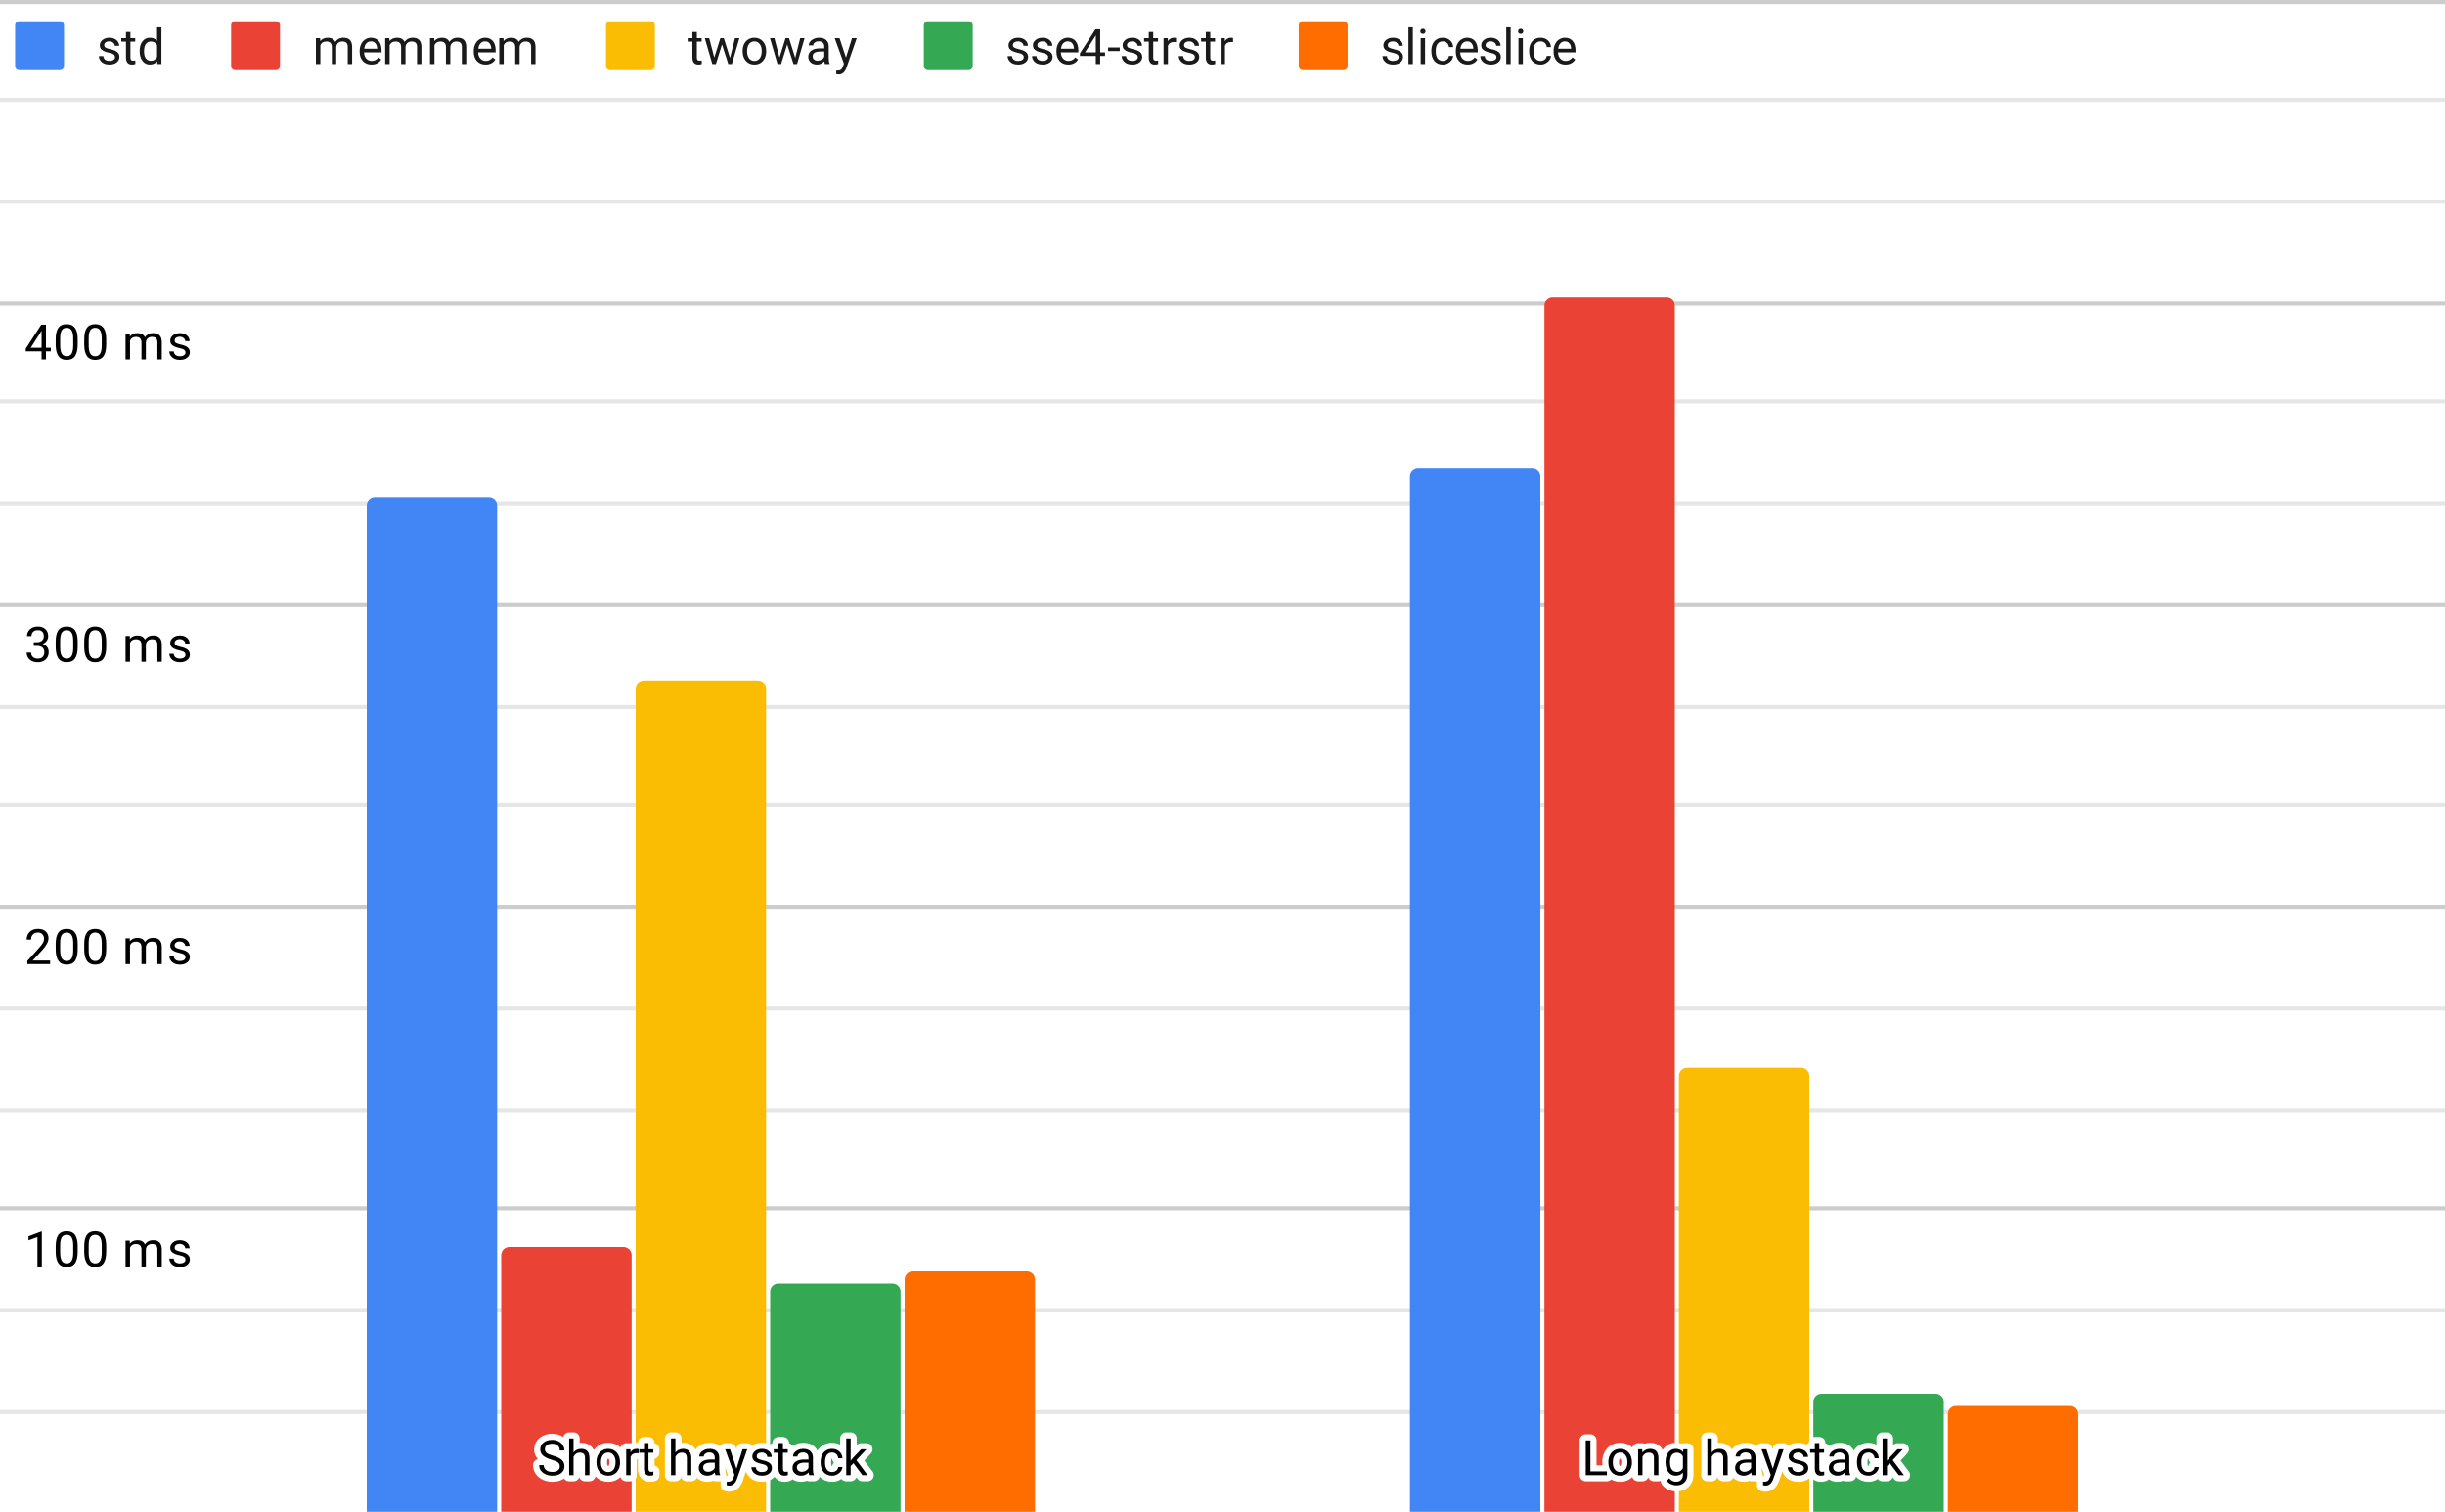 <svg version="1.1" viewBox="0.0 0.0 600.0 371.0" fill="none" stroke="none" stroke-linecap="square" stroke-miterlimit="10" width="600" height="371" xmlns:xlink="http://www.w3.org/1999/xlink" xmlns="http://www.w3.org/2000/svg"><path fill="#ffffff" d="M0 0L600.0 0L600.0 371.0L0 371.0L0 0Z" fill-rule="nonzero"/><path stroke="#333333" stroke-width="1.0" stroke-linecap="butt" d="M0.5 371.5L600.5 371.5" fill-rule="nonzero"/><path stroke="#cccccc" stroke-width="1.0" stroke-linecap="butt" d="M0.5 296.5L600.5 296.5" fill-rule="nonzero"/><path stroke="#cccccc" stroke-width="1.0" stroke-linecap="butt" d="M0.5 222.5L600.5 222.5" fill-rule="nonzero"/><path stroke="#cccccc" stroke-width="1.0" stroke-linecap="butt" d="M0.5 148.5L600.5 148.5" fill-rule="nonzero"/><path stroke="#cccccc" stroke-width="1.0" stroke-linecap="butt" d="M0.5 74.5L600.5 74.5" fill-rule="nonzero"/><path stroke="#cccccc" stroke-width="1.0" stroke-linecap="butt" d="M0.5 0.5L600.5 0.5" fill-rule="nonzero"/><path stroke="#e6e6e6" stroke-width="1.0" stroke-linecap="butt" d="M0.5 346.5L600.5 346.5" fill-rule="nonzero"/><path stroke="#e6e6e6" stroke-width="1.0" stroke-linecap="butt" d="M0.5 321.5L600.5 321.5" fill-rule="nonzero"/><path stroke="#e6e6e6" stroke-width="1.0" stroke-linecap="butt" d="M0.5 272.5L600.5 272.5" fill-rule="nonzero"/><path stroke="#e6e6e6" stroke-width="1.0" stroke-linecap="butt" d="M0.5 247.5L600.5 247.5" fill-rule="nonzero"/><path stroke="#e6e6e6" stroke-width="1.0" stroke-linecap="butt" d="M0.5 197.5L600.5 197.5" fill-rule="nonzero"/><path stroke="#e6e6e6" stroke-width="1.0" stroke-linecap="butt" d="M0.5 173.5L600.5 173.5" fill-rule="nonzero"/><path stroke="#e6e6e6" stroke-width="1.0" stroke-linecap="butt" d="M0.5 123.5L600.5 123.5" fill-rule="nonzero"/><path stroke="#e6e6e6" stroke-width="1.0" stroke-linecap="butt" d="M0.5 98.5L600.5 98.5" fill-rule="nonzero"/><path stroke="#e6e6e6" stroke-width="1.0" stroke-linecap="butt" d="M0.5 49.5L600.5 49.5" fill-rule="nonzero"/><path stroke="#e6e6e6" stroke-width="1.0" stroke-linecap="butt" d="M0.5 24.5L600.5 24.5" fill-rule="nonzero"/><clipPath id="id_0"><path d="M0 0L600.0 0L600.0 371.0L0 371.0L0 0Z" clip-rule="nonzero"/></clipPath><path stroke="#000000" stroke-width="0.0" stroke-linecap="butt" stroke-opacity="0.0" clip-path="url(#id_0)" d="M122.0 371.0L90.0 371.0L90.0 124.0C90.0 122.895 90.895 122.0 92.0 122.0L120.0 122.0C121.105 122.0 122.0 122.895 122.0 124.0Z" fill-rule="nonzero"/><path fill="#4285f4" clip-path="url(#id_0)" d="M122.0 371.0L90.0 371.0L90.0 124.0C90.0 122.895 90.895 122.0 92.0 122.0L120.0 122.0C121.105 122.0 122.0 122.895 122.0 124.0Z" fill-rule="nonzero"/><path stroke="#000000" stroke-width="0.0" stroke-linecap="butt" stroke-opacity="0.0" clip-path="url(#id_0)" d="M378.0 371.0L346.0 371.0L346.0 117.0C346.0 115.895 346.895 115.0 348.0 115.0L376.0 115.0C377.105 115.0 378.0 115.895 378.0 117.0Z" fill-rule="nonzero"/><path fill="#4285f4" clip-path="url(#id_0)" d="M378.0 371.0L346.0 371.0L346.0 117.0C346.0 115.895 346.895 115.0 348.0 115.0L376.0 115.0C377.105 115.0 378.0 115.895 378.0 117.0Z" fill-rule="nonzero"/><path stroke="#000000" stroke-width="0.0" stroke-linecap="butt" stroke-opacity="0.0" clip-path="url(#id_0)" d="M155.0 371.0L123.0 371.0L123.0 308.0C123.0 306.895 123.895 306.0 125.0 306.0L153.0 306.0C154.105 306.0 155.0 306.895 155.0 308.0Z" fill-rule="nonzero"/><path fill="#ea4335" clip-path="url(#id_0)" d="M155.0 371.0L123.0 371.0L123.0 308.0C123.0 306.895 123.895 306.0 125.0 306.0L153.0 306.0C154.105 306.0 155.0 306.895 155.0 308.0Z" fill-rule="nonzero"/><path stroke="#000000" stroke-width="0.0" stroke-linecap="butt" stroke-opacity="0.0" clip-path="url(#id_0)" d="M411.0 371.0L379.0 371.0L379.0 75.0C379.0 73.895 379.895 73.0 381.0 73.0L409.0 73.0C410.105 73.0 411.0 73.895 411.0 75.0Z" fill-rule="nonzero"/><path fill="#ea4335" clip-path="url(#id_0)" d="M411.0 371.0L379.0 371.0L379.0 75.0C379.0 73.895 379.895 73.0 381.0 73.0L409.0 73.0C410.105 73.0 411.0 73.895 411.0 75.0Z" fill-rule="nonzero"/><path stroke="#000000" stroke-width="0.0" stroke-linecap="butt" stroke-opacity="0.0" clip-path="url(#id_0)" d="M188.0 371.0L156.0 371.0L156.0 169.0C156.0 167.895 156.895 167.0 158.0 167.0L186.0 167.0C187.105 167.0 188.0 167.895 188.0 169.0Z" fill-rule="nonzero"/><path fill="#fbbc04" clip-path="url(#id_0)" d="M188.0 371.0L156.0 371.0L156.0 169.0C156.0 167.895 156.895 167.0 158.0 167.0L186.0 167.0C187.105 167.0 188.0 167.895 188.0 169.0Z" fill-rule="nonzero"/><path stroke="#000000" stroke-width="0.0" stroke-linecap="butt" stroke-opacity="0.0" clip-path="url(#id_0)" d="M444.0 371.0L412.0 371.0L412.0 264.0C412.0 262.895 412.895 262.0 414.0 262.0L442.0 262.0C443.105 262.0 444.0 262.895 444.0 264.0Z" fill-rule="nonzero"/><path fill="#fbbc04" clip-path="url(#id_0)" d="M444.0 371.0L412.0 371.0L412.0 264.0C412.0 262.895 412.895 262.0 414.0 262.0L442.0 262.0C443.105 262.0 444.0 262.895 444.0 264.0Z" fill-rule="nonzero"/><path stroke="#000000" stroke-width="0.0" stroke-linecap="butt" stroke-opacity="0.0" clip-path="url(#id_0)" d="M221.0 371.0L189.0 371.0L189.0 317.0C189.0 315.895 189.895 315.0 191.0 315.0L219.0 315.0C220.105 315.0 221.0 315.895 221.0 317.0Z" fill-rule="nonzero"/><path fill="#34a853" clip-path="url(#id_0)" d="M221.0 371.0L189.0 371.0L189.0 317.0C189.0 315.895 189.895 315.0 191.0 315.0L219.0 315.0C220.105 315.0 221.0 315.895 221.0 317.0Z" fill-rule="nonzero"/><path stroke="#000000" stroke-width="0.0" stroke-linecap="butt" stroke-opacity="0.0" clip-path="url(#id_0)" d="M477.0 371.0L445.0 371.0L445.0 344.0C445.0 342.895 445.895 342.0 447.0 342.0L475.0 342.0C476.105 342.0 477.0 342.895 477.0 344.0Z" fill-rule="nonzero"/><path fill="#34a853" clip-path="url(#id_0)" d="M477.0 371.0L445.0 371.0L445.0 344.0C445.0 342.895 445.895 342.0 447.0 342.0L475.0 342.0C476.105 342.0 477.0 342.895 477.0 344.0Z" fill-rule="nonzero"/><path stroke="#000000" stroke-width="0.0" stroke-linecap="butt" stroke-opacity="0.0" clip-path="url(#id_0)" d="M254.0 371.0L222.0 371.0L222.0 314.0C222.0 312.895 222.895 312.0 224.0 312.0L252.0 312.0C253.105 312.0 254.0 312.895 254.0 314.0Z" fill-rule="nonzero"/><path fill="#ff6d01" clip-path="url(#id_0)" d="M254.0 371.0L222.0 371.0L222.0 314.0C222.0 312.895 222.895 312.0 224.0 312.0L252.0 312.0C253.105 312.0 254.0 312.895 254.0 314.0Z" fill-rule="nonzero"/><path stroke="#000000" stroke-width="0.0" stroke-linecap="butt" stroke-opacity="0.0" clip-path="url(#id_0)" d="M510.0 371.0L478.0 371.0L478.0 347.0C478.0 345.895 478.895 345.0 480.0 345.0L508.0 345.0C509.105 345.0 510.0 345.895 510.0 347.0Z" fill-rule="nonzero"/><path fill="#ff6d01" clip-path="url(#id_0)" d="M510.0 371.0L478.0 371.0L478.0 347.0C478.0 345.895 478.895 345.0 480.0 345.0L508.0 345.0C509.105 345.0 510.0 345.895 510.0 347.0Z" fill-rule="nonzero"/><path stroke="#ffffff" stroke-width="3.0" stroke-linejoin="round" stroke-linecap="round" d="M10.266 310.8L9.188 310.8L9.188 303.581L7.0 304.378L7.0 303.394L10.109 302.222L10.266 302.222L10.266 310.8ZM19.062 307.159Q19.062 309.066 18.406 310.003Q17.766 310.925 16.375 310.925Q15.016 310.925 14.359 310.019Q13.703 309.113 13.672 307.3L13.672 305.863Q13.672 303.972 14.312 303.066Q14.969 302.144 16.359 302.144Q17.734 302.144 18.391 303.034Q19.047 303.909 19.062 305.753L19.062 307.159ZM17.969 305.675Q17.969 304.3 17.578 303.675Q17.203 303.034 16.359 303.034Q15.531 303.034 15.141 303.675Q14.766 304.3 14.766 305.597L14.766 307.331Q14.766 308.706 15.156 309.378Q15.562 310.034 16.375 310.034Q17.172 310.034 17.562 309.409Q17.953 308.784 17.969 307.456L17.969 305.675ZM26.062 307.159Q26.062 309.066 25.406 310.003Q24.766 310.925 23.375 310.925Q22.016 310.925 21.359 310.019Q20.703 309.113 20.672 307.3L20.672 305.863Q20.672 303.972 21.312 303.066Q21.969 302.144 23.359 302.144Q24.734 302.144 25.391 303.034Q26.047 303.909 26.062 305.753L26.062 307.159ZM24.969 305.675Q24.969 304.3 24.578 303.675Q24.203 303.034 23.359 303.034Q22.531 303.034 22.141 303.675Q21.766 304.3 21.766 305.597L21.766 307.331Q21.766 308.706 22.156 309.378Q22.562 310.034 23.375 310.034Q24.172 310.034 24.562 309.409Q24.953 308.784 24.969 307.456L24.969 305.675ZM31.844 304.456L31.875 305.159Q32.562 304.347 33.75 304.347Q35.078 304.347 35.562 305.363Q35.875 304.909 36.375 304.628Q36.891 304.347 37.578 304.347Q39.672 304.347 39.703 306.55L39.703 310.8L38.625 310.8L38.625 306.613Q38.625 305.941 38.312 305.613Q38.0 305.269 37.266 305.269Q36.656 305.269 36.25 305.628Q35.859 305.988 35.797 306.597L35.797 310.8L34.719 310.8L34.719 306.644Q34.719 305.269 33.359 305.269Q32.297 305.269 31.906 306.175L31.906 310.8L30.812 310.8L30.812 304.456L31.844 304.456ZM45.516 309.113Q45.516 308.675 45.172 308.441Q44.844 308.191 44.016 308.019Q43.203 307.847 42.719 307.597Q42.234 307.347 42.0 307.019Q41.781 306.675 41.781 306.206Q41.781 305.425 42.438 304.894Q43.094 304.347 44.125 304.347Q45.203 304.347 45.859 304.909Q46.531 305.456 46.531 306.316L45.453 306.316Q45.453 305.878 45.062 305.566Q44.688 305.238 44.125 305.238Q43.531 305.238 43.188 305.503Q42.859 305.753 42.859 306.159Q42.859 306.55 43.172 306.753Q43.484 306.956 44.297 307.144Q45.109 307.316 45.609 307.566Q46.109 307.816 46.344 308.175Q46.594 308.534 46.594 309.034Q46.594 309.894 45.906 310.409Q45.234 310.925 44.156 310.925Q43.391 310.925 42.797 310.659Q42.219 310.378 41.891 309.894Q41.562 309.409 41.562 308.847L42.641 308.847Q42.672 309.394 43.078 309.722Q43.484 310.034 44.156 310.034Q44.766 310.034 45.141 309.784Q45.516 309.534 45.516 309.113Z" fill-rule="nonzero"/><path fill="#000000" d="M10.266 310.8L9.188 310.8L9.188 303.581L7.0 304.378L7.0 303.394L10.109 302.222L10.266 302.222L10.266 310.8ZM19.062 307.159Q19.062 309.066 18.406 310.003Q17.766 310.925 16.375 310.925Q15.016 310.925 14.359 310.019Q13.703 309.113 13.672 307.3L13.672 305.863Q13.672 303.972 14.312 303.066Q14.969 302.144 16.359 302.144Q17.734 302.144 18.391 303.034Q19.047 303.909 19.062 305.753L19.062 307.159ZM17.969 305.675Q17.969 304.3 17.578 303.675Q17.203 303.034 16.359 303.034Q15.531 303.034 15.141 303.675Q14.766 304.3 14.766 305.597L14.766 307.331Q14.766 308.706 15.156 309.378Q15.562 310.034 16.375 310.034Q17.172 310.034 17.562 309.409Q17.953 308.784 17.969 307.456L17.969 305.675ZM26.062 307.159Q26.062 309.066 25.406 310.003Q24.766 310.925 23.375 310.925Q22.016 310.925 21.359 310.019Q20.703 309.113 20.672 307.3L20.672 305.863Q20.672 303.972 21.312 303.066Q21.969 302.144 23.359 302.144Q24.734 302.144 25.391 303.034Q26.047 303.909 26.062 305.753L26.062 307.159ZM24.969 305.675Q24.969 304.3 24.578 303.675Q24.203 303.034 23.359 303.034Q22.531 303.034 22.141 303.675Q21.766 304.3 21.766 305.597L21.766 307.331Q21.766 308.706 22.156 309.378Q22.562 310.034 23.375 310.034Q24.172 310.034 24.562 309.409Q24.953 308.784 24.969 307.456L24.969 305.675ZM31.844 304.456L31.875 305.159Q32.562 304.347 33.75 304.347Q35.078 304.347 35.562 305.363Q35.875 304.909 36.375 304.628Q36.891 304.347 37.578 304.347Q39.672 304.347 39.703 306.55L39.703 310.8L38.625 310.8L38.625 306.613Q38.625 305.941 38.312 305.613Q38.0 305.269 37.266 305.269Q36.656 305.269 36.25 305.628Q35.859 305.988 35.797 306.597L35.797 310.8L34.719 310.8L34.719 306.644Q34.719 305.269 33.359 305.269Q32.297 305.269 31.906 306.175L31.906 310.8L30.812 310.8L30.812 304.456L31.844 304.456ZM45.516 309.113Q45.516 308.675 45.172 308.441Q44.844 308.191 44.016 308.019Q43.203 307.847 42.719 307.597Q42.234 307.347 42.0 307.019Q41.781 306.675 41.781 306.206Q41.781 305.425 42.438 304.894Q43.094 304.347 44.125 304.347Q45.203 304.347 45.859 304.909Q46.531 305.456 46.531 306.316L45.453 306.316Q45.453 305.878 45.062 305.566Q44.688 305.238 44.125 305.238Q43.531 305.238 43.188 305.503Q42.859 305.753 42.859 306.159Q42.859 306.55 43.172 306.753Q43.484 306.956 44.297 307.144Q45.109 307.316 45.609 307.566Q46.109 307.816 46.344 308.175Q46.594 308.534 46.594 309.034Q46.594 309.894 45.906 310.409Q45.234 310.925 44.156 310.925Q43.391 310.925 42.797 310.659Q42.219 310.378 41.891 309.894Q41.562 309.409 41.562 308.847L42.641 308.847Q42.672 309.394 43.078 309.722Q43.484 310.034 44.156 310.034Q44.766 310.034 45.141 309.784Q45.516 309.534 45.516 309.113Z" fill-rule="nonzero"/><path stroke="#ffffff" stroke-width="3.0" stroke-linejoin="round" stroke-linecap="round" d="M12.297 236.6L6.703 236.6L6.703 235.819L9.656 232.537Q10.312 231.787 10.562 231.334Q10.812 230.866 10.812 230.366Q10.812 229.694 10.406 229.272Q10.016 228.834 9.328 228.834Q8.531 228.834 8.078 229.303Q7.625 229.756 7.625 230.584L6.547 230.584Q6.547 229.397 7.297 228.678Q8.062 227.944 9.328 227.944Q10.531 227.944 11.219 228.569Q11.906 229.194 11.906 230.241Q11.906 231.491 10.297 233.241L8.016 235.709L12.297 235.709L12.297 236.6ZM19.062 232.959Q19.062 234.866 18.406 235.803Q17.766 236.725 16.375 236.725Q15.016 236.725 14.359 235.819Q13.703 234.912 13.672 233.1L13.672 231.662Q13.672 229.772 14.312 228.866Q14.969 227.944 16.359 227.944Q17.734 227.944 18.391 228.834Q19.047 229.709 19.062 231.553L19.062 232.959ZM17.969 231.475Q17.969 230.1 17.578 229.475Q17.203 228.834 16.359 228.834Q15.531 228.834 15.141 229.475Q14.766 230.1 14.766 231.397L14.766 233.131Q14.766 234.506 15.156 235.178Q15.562 235.834 16.375 235.834Q17.172 235.834 17.562 235.209Q17.953 234.584 17.969 233.256L17.969 231.475ZM26.062 232.959Q26.062 234.866 25.406 235.803Q24.766 236.725 23.375 236.725Q22.016 236.725 21.359 235.819Q20.703 234.912 20.672 233.1L20.672 231.662Q20.672 229.772 21.312 228.866Q21.969 227.944 23.359 227.944Q24.734 227.944 25.391 228.834Q26.047 229.709 26.062 231.553L26.062 232.959ZM24.969 231.475Q24.969 230.1 24.578 229.475Q24.203 228.834 23.359 228.834Q22.531 228.834 22.141 229.475Q21.766 230.1 21.766 231.397L21.766 233.131Q21.766 234.506 22.156 235.178Q22.562 235.834 23.375 235.834Q24.172 235.834 24.562 235.209Q24.953 234.584 24.969 233.256L24.969 231.475ZM31.844 230.256L31.875 230.959Q32.562 230.147 33.75 230.147Q35.078 230.147 35.562 231.162Q35.875 230.709 36.375 230.428Q36.891 230.147 37.578 230.147Q39.672 230.147 39.703 232.35L39.703 236.6L38.625 236.6L38.625 232.412Q38.625 231.741 38.312 231.412Q38.0 231.069 37.266 231.069Q36.656 231.069 36.25 231.428Q35.859 231.787 35.797 232.397L35.797 236.6L34.719 236.6L34.719 232.444Q34.719 231.069 33.359 231.069Q32.297 231.069 31.906 231.975L31.906 236.6L30.812 236.6L30.812 230.256L31.844 230.256ZM45.516 234.912Q45.516 234.475 45.172 234.241Q44.844 233.991 44.016 233.819Q43.203 233.647 42.719 233.397Q42.234 233.147 42.0 232.819Q41.781 232.475 41.781 232.006Q41.781 231.225 42.438 230.694Q43.094 230.147 44.125 230.147Q45.203 230.147 45.859 230.709Q46.531 231.256 46.531 232.116L45.453 232.116Q45.453 231.678 45.062 231.366Q44.688 231.037 44.125 231.037Q43.531 231.037 43.188 231.303Q42.859 231.553 42.859 231.959Q42.859 232.35 43.172 232.553Q43.484 232.756 44.297 232.944Q45.109 233.116 45.609 233.366Q46.109 233.616 46.344 233.975Q46.594 234.334 46.594 234.834Q46.594 235.694 45.906 236.209Q45.234 236.725 44.156 236.725Q43.391 236.725 42.797 236.459Q42.219 236.178 41.891 235.694Q41.562 235.209 41.562 234.647L42.641 234.647Q42.672 235.194 43.078 235.522Q43.484 235.834 44.156 235.834Q44.766 235.834 45.141 235.584Q45.516 235.334 45.516 234.912Z" fill-rule="nonzero"/><path fill="#000000" d="M12.297 236.6L6.703 236.6L6.703 235.819L9.656 232.537Q10.312 231.787 10.562 231.334Q10.812 230.866 10.812 230.366Q10.812 229.694 10.406 229.272Q10.016 228.834 9.328 228.834Q8.531 228.834 8.078 229.303Q7.625 229.756 7.625 230.584L6.547 230.584Q6.547 229.397 7.297 228.678Q8.062 227.944 9.328 227.944Q10.531 227.944 11.219 228.569Q11.906 229.194 11.906 230.241Q11.906 231.491 10.297 233.241L8.016 235.709L12.297 235.709L12.297 236.6ZM19.062 232.959Q19.062 234.866 18.406 235.803Q17.766 236.725 16.375 236.725Q15.016 236.725 14.359 235.819Q13.703 234.912 13.672 233.1L13.672 231.662Q13.672 229.772 14.312 228.866Q14.969 227.944 16.359 227.944Q17.734 227.944 18.391 228.834Q19.047 229.709 19.062 231.553L19.062 232.959ZM17.969 231.475Q17.969 230.1 17.578 229.475Q17.203 228.834 16.359 228.834Q15.531 228.834 15.141 229.475Q14.766 230.1 14.766 231.397L14.766 233.131Q14.766 234.506 15.156 235.178Q15.562 235.834 16.375 235.834Q17.172 235.834 17.562 235.209Q17.953 234.584 17.969 233.256L17.969 231.475ZM26.062 232.959Q26.062 234.866 25.406 235.803Q24.766 236.725 23.375 236.725Q22.016 236.725 21.359 235.819Q20.703 234.912 20.672 233.1L20.672 231.662Q20.672 229.772 21.312 228.866Q21.969 227.944 23.359 227.944Q24.734 227.944 25.391 228.834Q26.047 229.709 26.062 231.553L26.062 232.959ZM24.969 231.475Q24.969 230.1 24.578 229.475Q24.203 228.834 23.359 228.834Q22.531 228.834 22.141 229.475Q21.766 230.1 21.766 231.397L21.766 233.131Q21.766 234.506 22.156 235.178Q22.562 235.834 23.375 235.834Q24.172 235.834 24.562 235.209Q24.953 234.584 24.969 233.256L24.969 231.475ZM31.844 230.256L31.875 230.959Q32.562 230.147 33.75 230.147Q35.078 230.147 35.562 231.162Q35.875 230.709 36.375 230.428Q36.891 230.147 37.578 230.147Q39.672 230.147 39.703 232.35L39.703 236.6L38.625 236.6L38.625 232.412Q38.625 231.741 38.312 231.412Q38.0 231.069 37.266 231.069Q36.656 231.069 36.25 231.428Q35.859 231.787 35.797 232.397L35.797 236.6L34.719 236.6L34.719 232.444Q34.719 231.069 33.359 231.069Q32.297 231.069 31.906 231.975L31.906 236.6L30.812 236.6L30.812 230.256L31.844 230.256ZM45.516 234.912Q45.516 234.475 45.172 234.241Q44.844 233.991 44.016 233.819Q43.203 233.647 42.719 233.397Q42.234 233.147 42.0 232.819Q41.781 232.475 41.781 232.006Q41.781 231.225 42.438 230.694Q43.094 230.147 44.125 230.147Q45.203 230.147 45.859 230.709Q46.531 231.256 46.531 232.116L45.453 232.116Q45.453 231.678 45.062 231.366Q44.688 231.037 44.125 231.037Q43.531 231.037 43.188 231.303Q42.859 231.553 42.859 231.959Q42.859 232.35 43.172 232.553Q43.484 232.756 44.297 232.944Q45.109 233.116 45.609 233.366Q46.109 233.616 46.344 233.975Q46.594 234.334 46.594 234.834Q46.594 235.694 45.906 236.209Q45.234 236.725 44.156 236.725Q43.391 236.725 42.797 236.459Q42.219 236.178 41.891 235.694Q41.562 235.209 41.562 234.647L42.641 234.647Q42.672 235.194 43.078 235.522Q43.484 235.834 44.156 235.834Q44.766 235.834 45.141 235.584Q45.516 235.334 45.516 234.912Z" fill-rule="nonzero"/><path stroke="#ffffff" stroke-width="3.0" stroke-linejoin="round" stroke-linecap="round" d="M8.281 157.603L9.094 157.603Q9.875 157.588 10.312 157.197Q10.75 156.806 10.75 156.134Q10.75 154.634 9.25 154.634Q8.547 154.634 8.125 155.041Q7.719 155.447 7.719 156.103L6.625 156.103Q6.625 155.088 7.359 154.416Q8.109 153.744 9.25 153.744Q10.453 153.744 11.141 154.384Q11.828 155.025 11.828 156.166Q11.828 156.728 11.469 157.244Q11.109 157.759 10.484 158.025Q11.188 158.244 11.562 158.759Q11.953 159.275 11.953 160.025Q11.953 161.166 11.203 161.853Q10.453 162.525 9.25 162.525Q8.062 162.525 7.297 161.869Q6.547 161.213 6.547 160.15L7.641 160.15Q7.641 160.822 8.078 161.228Q8.516 161.634 9.266 161.634Q10.047 161.634 10.453 161.228Q10.875 160.806 10.875 160.041Q10.875 159.306 10.422 158.916Q9.969 158.509 9.094 158.494L8.281 158.494L8.281 157.603ZM19.062 158.759Q19.062 160.666 18.406 161.603Q17.766 162.525 16.375 162.525Q15.016 162.525 14.359 161.619Q13.703 160.713 13.672 158.9L13.672 157.463Q13.672 155.572 14.312 154.666Q14.969 153.744 16.359 153.744Q17.734 153.744 18.391 154.634Q19.047 155.509 19.062 157.353L19.062 158.759ZM17.969 157.275Q17.969 155.9 17.578 155.275Q17.203 154.634 16.359 154.634Q15.531 154.634 15.141 155.275Q14.766 155.9 14.766 157.197L14.766 158.931Q14.766 160.306 15.156 160.978Q15.562 161.634 16.375 161.634Q17.172 161.634 17.562 161.009Q17.953 160.384 17.969 159.056L17.969 157.275ZM26.062 158.759Q26.062 160.666 25.406 161.603Q24.766 162.525 23.375 162.525Q22.016 162.525 21.359 161.619Q20.703 160.713 20.672 158.9L20.672 157.463Q20.672 155.572 21.312 154.666Q21.969 153.744 23.359 153.744Q24.734 153.744 25.391 154.634Q26.047 155.509 26.062 157.353L26.062 158.759ZM24.969 157.275Q24.969 155.9 24.578 155.275Q24.203 154.634 23.359 154.634Q22.531 154.634 22.141 155.275Q21.766 155.9 21.766 157.197L21.766 158.931Q21.766 160.306 22.156 160.978Q22.562 161.634 23.375 161.634Q24.172 161.634 24.562 161.009Q24.953 160.384 24.969 159.056L24.969 157.275ZM31.844 156.056L31.875 156.759Q32.562 155.947 33.75 155.947Q35.078 155.947 35.562 156.963Q35.875 156.509 36.375 156.228Q36.891 155.947 37.578 155.947Q39.672 155.947 39.703 158.15L39.703 162.4L38.625 162.4L38.625 158.213Q38.625 157.541 38.312 157.213Q38.0 156.869 37.266 156.869Q36.656 156.869 36.25 157.228Q35.859 157.588 35.797 158.197L35.797 162.4L34.719 162.4L34.719 158.244Q34.719 156.869 33.359 156.869Q32.297 156.869 31.906 157.775L31.906 162.4L30.812 162.4L30.812 156.056L31.844 156.056ZM45.516 160.713Q45.516 160.275 45.172 160.041Q44.844 159.791 44.016 159.619Q43.203 159.447 42.719 159.197Q42.234 158.947 42.0 158.619Q41.781 158.275 41.781 157.806Q41.781 157.025 42.438 156.494Q43.094 155.947 44.125 155.947Q45.203 155.947 45.859 156.509Q46.531 157.056 46.531 157.916L45.453 157.916Q45.453 157.478 45.062 157.166Q44.688 156.838 44.125 156.838Q43.531 156.838 43.188 157.103Q42.859 157.353 42.859 157.759Q42.859 158.15 43.172 158.353Q43.484 158.556 44.297 158.744Q45.109 158.916 45.609 159.166Q46.109 159.416 46.344 159.775Q46.594 160.134 46.594 160.634Q46.594 161.494 45.906 162.009Q45.234 162.525 44.156 162.525Q43.391 162.525 42.797 162.259Q42.219 161.978 41.891 161.494Q41.562 161.009 41.562 160.447L42.641 160.447Q42.672 160.994 43.078 161.322Q43.484 161.634 44.156 161.634Q44.766 161.634 45.141 161.384Q45.516 161.134 45.516 160.713Z" fill-rule="nonzero"/><path fill="#000000" d="M8.281 157.603L9.094 157.603Q9.875 157.588 10.312 157.197Q10.75 156.806 10.75 156.134Q10.75 154.634 9.25 154.634Q8.547 154.634 8.125 155.041Q7.719 155.447 7.719 156.103L6.625 156.103Q6.625 155.088 7.359 154.416Q8.109 153.744 9.25 153.744Q10.453 153.744 11.141 154.384Q11.828 155.025 11.828 156.166Q11.828 156.728 11.469 157.244Q11.109 157.759 10.484 158.025Q11.188 158.244 11.562 158.759Q11.953 159.275 11.953 160.025Q11.953 161.166 11.203 161.853Q10.453 162.525 9.25 162.525Q8.062 162.525 7.297 161.869Q6.547 161.213 6.547 160.15L7.641 160.15Q7.641 160.822 8.078 161.228Q8.516 161.634 9.266 161.634Q10.047 161.634 10.453 161.228Q10.875 160.806 10.875 160.041Q10.875 159.306 10.422 158.916Q9.969 158.509 9.094 158.494L8.281 158.494L8.281 157.603ZM19.062 158.759Q19.062 160.666 18.406 161.603Q17.766 162.525 16.375 162.525Q15.016 162.525 14.359 161.619Q13.703 160.713 13.672 158.9L13.672 157.463Q13.672 155.572 14.312 154.666Q14.969 153.744 16.359 153.744Q17.734 153.744 18.391 154.634Q19.047 155.509 19.062 157.353L19.062 158.759ZM17.969 157.275Q17.969 155.9 17.578 155.275Q17.203 154.634 16.359 154.634Q15.531 154.634 15.141 155.275Q14.766 155.9 14.766 157.197L14.766 158.931Q14.766 160.306 15.156 160.978Q15.562 161.634 16.375 161.634Q17.172 161.634 17.562 161.009Q17.953 160.384 17.969 159.056L17.969 157.275ZM26.062 158.759Q26.062 160.666 25.406 161.603Q24.766 162.525 23.375 162.525Q22.016 162.525 21.359 161.619Q20.703 160.713 20.672 158.9L20.672 157.463Q20.672 155.572 21.312 154.666Q21.969 153.744 23.359 153.744Q24.734 153.744 25.391 154.634Q26.047 155.509 26.062 157.353L26.062 158.759ZM24.969 157.275Q24.969 155.9 24.578 155.275Q24.203 154.634 23.359 154.634Q22.531 154.634 22.141 155.275Q21.766 155.9 21.766 157.197L21.766 158.931Q21.766 160.306 22.156 160.978Q22.562 161.634 23.375 161.634Q24.172 161.634 24.562 161.009Q24.953 160.384 24.969 159.056L24.969 157.275ZM31.844 156.056L31.875 156.759Q32.562 155.947 33.75 155.947Q35.078 155.947 35.562 156.963Q35.875 156.509 36.375 156.228Q36.891 155.947 37.578 155.947Q39.672 155.947 39.703 158.15L39.703 162.4L38.625 162.4L38.625 158.213Q38.625 157.541 38.312 157.213Q38.0 156.869 37.266 156.869Q36.656 156.869 36.25 157.228Q35.859 157.588 35.797 158.197L35.797 162.4L34.719 162.4L34.719 158.244Q34.719 156.869 33.359 156.869Q32.297 156.869 31.906 157.775L31.906 162.4L30.812 162.4L30.812 156.056L31.844 156.056ZM45.516 160.713Q45.516 160.275 45.172 160.041Q44.844 159.791 44.016 159.619Q43.203 159.447 42.719 159.197Q42.234 158.947 42.0 158.619Q41.781 158.275 41.781 157.806Q41.781 157.025 42.438 156.494Q43.094 155.947 44.125 155.947Q45.203 155.947 45.859 156.509Q46.531 157.056 46.531 157.916L45.453 157.916Q45.453 157.478 45.062 157.166Q44.688 156.838 44.125 156.838Q43.531 156.838 43.188 157.103Q42.859 157.353 42.859 157.759Q42.859 158.15 43.172 158.353Q43.484 158.556 44.297 158.744Q45.109 158.916 45.609 159.166Q46.109 159.416 46.344 159.775Q46.594 160.134 46.594 160.634Q46.594 161.494 45.906 162.009Q45.234 162.525 44.156 162.525Q43.391 162.525 42.797 162.259Q42.219 161.978 41.891 161.494Q41.562 161.009 41.562 160.447L42.641 160.447Q42.672 160.994 43.078 161.322Q43.484 161.634 44.156 161.634Q44.766 161.634 45.141 161.384Q45.516 161.134 45.516 160.713Z" fill-rule="nonzero"/><path stroke="#ffffff" stroke-width="3.0" stroke-linejoin="round" stroke-linecap="round" d="M11.281 85.341L12.469 85.341L12.469 86.216L11.281 86.216L11.281 88.2L10.203 88.2L10.203 86.216L6.312 86.216L6.312 85.575L10.125 79.669L11.281 79.669L11.281 85.341ZM7.547 85.341L10.203 85.341L10.203 81.153L10.062 81.388L7.547 85.341ZM19.062 84.559Q19.062 86.466 18.406 87.403Q17.766 88.325 16.375 88.325Q15.016 88.325 14.359 87.419Q13.703 86.513 13.672 84.7L13.672 83.263Q13.672 81.372 14.312 80.466Q14.969 79.544 16.359 79.544Q17.734 79.544 18.391 80.434Q19.047 81.309 19.062 83.153L19.062 84.559ZM17.969 83.075Q17.969 81.7 17.578 81.075Q17.203 80.434 16.359 80.434Q15.531 80.434 15.141 81.075Q14.766 81.7 14.766 82.997L14.766 84.731Q14.766 86.106 15.156 86.778Q15.562 87.434 16.375 87.434Q17.172 87.434 17.562 86.809Q17.953 86.184 17.969 84.856L17.969 83.075ZM26.062 84.559Q26.062 86.466 25.406 87.403Q24.766 88.325 23.375 88.325Q22.016 88.325 21.359 87.419Q20.703 86.513 20.672 84.7L20.672 83.263Q20.672 81.372 21.312 80.466Q21.969 79.544 23.359 79.544Q24.734 79.544 25.391 80.434Q26.047 81.309 26.062 83.153L26.062 84.559ZM24.969 83.075Q24.969 81.7 24.578 81.075Q24.203 80.434 23.359 80.434Q22.531 80.434 22.141 81.075Q21.766 81.7 21.766 82.997L21.766 84.731Q21.766 86.106 22.156 86.778Q22.562 87.434 23.375 87.434Q24.172 87.434 24.562 86.809Q24.953 86.184 24.969 84.856L24.969 83.075ZM31.844 81.856L31.875 82.559Q32.562 81.747 33.75 81.747Q35.078 81.747 35.562 82.763Q35.875 82.309 36.375 82.028Q36.891 81.747 37.578 81.747Q39.672 81.747 39.703 83.95L39.703 88.2L38.625 88.2L38.625 84.013Q38.625 83.341 38.312 83.013Q38.0 82.669 37.266 82.669Q36.656 82.669 36.25 83.028Q35.859 83.388 35.797 83.997L35.797 88.2L34.719 88.2L34.719 84.044Q34.719 82.669 33.359 82.669Q32.297 82.669 31.906 83.575L31.906 88.2L30.812 88.2L30.812 81.856L31.844 81.856ZM45.516 86.513Q45.516 86.075 45.172 85.841Q44.844 85.591 44.016 85.419Q43.203 85.247 42.719 84.997Q42.234 84.747 42.0 84.419Q41.781 84.075 41.781 83.606Q41.781 82.825 42.438 82.294Q43.094 81.747 44.125 81.747Q45.203 81.747 45.859 82.309Q46.531 82.856 46.531 83.716L45.453 83.716Q45.453 83.278 45.062 82.966Q44.688 82.638 44.125 82.638Q43.531 82.638 43.188 82.903Q42.859 83.153 42.859 83.559Q42.859 83.95 43.172 84.153Q43.484 84.356 44.297 84.544Q45.109 84.716 45.609 84.966Q46.109 85.216 46.344 85.575Q46.594 85.934 46.594 86.434Q46.594 87.294 45.906 87.809Q45.234 88.325 44.156 88.325Q43.391 88.325 42.797 88.059Q42.219 87.778 41.891 87.294Q41.562 86.809 41.562 86.247L42.641 86.247Q42.672 86.794 43.078 87.122Q43.484 87.434 44.156 87.434Q44.766 87.434 45.141 87.184Q45.516 86.934 45.516 86.513Z" fill-rule="nonzero"/><path fill="#000000" d="M11.281 85.341L12.469 85.341L12.469 86.216L11.281 86.216L11.281 88.2L10.203 88.2L10.203 86.216L6.312 86.216L6.312 85.575L10.125 79.669L11.281 79.669L11.281 85.341ZM7.547 85.341L10.203 85.341L10.203 81.153L10.062 81.388L7.547 85.341ZM19.062 84.559Q19.062 86.466 18.406 87.403Q17.766 88.325 16.375 88.325Q15.016 88.325 14.359 87.419Q13.703 86.513 13.672 84.7L13.672 83.263Q13.672 81.372 14.312 80.466Q14.969 79.544 16.359 79.544Q17.734 79.544 18.391 80.434Q19.047 81.309 19.062 83.153L19.062 84.559ZM17.969 83.075Q17.969 81.7 17.578 81.075Q17.203 80.434 16.359 80.434Q15.531 80.434 15.141 81.075Q14.766 81.7 14.766 82.997L14.766 84.731Q14.766 86.106 15.156 86.778Q15.562 87.434 16.375 87.434Q17.172 87.434 17.562 86.809Q17.953 86.184 17.969 84.856L17.969 83.075ZM26.062 84.559Q26.062 86.466 25.406 87.403Q24.766 88.325 23.375 88.325Q22.016 88.325 21.359 87.419Q20.703 86.513 20.672 84.7L20.672 83.263Q20.672 81.372 21.312 80.466Q21.969 79.544 23.359 79.544Q24.734 79.544 25.391 80.434Q26.047 81.309 26.062 83.153L26.062 84.559ZM24.969 83.075Q24.969 81.7 24.578 81.075Q24.203 80.434 23.359 80.434Q22.531 80.434 22.141 81.075Q21.766 81.7 21.766 82.997L21.766 84.731Q21.766 86.106 22.156 86.778Q22.562 87.434 23.375 87.434Q24.172 87.434 24.562 86.809Q24.953 86.184 24.969 84.856L24.969 83.075ZM31.844 81.856L31.875 82.559Q32.562 81.747 33.75 81.747Q35.078 81.747 35.562 82.763Q35.875 82.309 36.375 82.028Q36.891 81.747 37.578 81.747Q39.672 81.747 39.703 83.95L39.703 88.2L38.625 88.2L38.625 84.013Q38.625 83.341 38.312 83.013Q38.0 82.669 37.266 82.669Q36.656 82.669 36.25 83.028Q35.859 83.388 35.797 83.997L35.797 88.2L34.719 88.2L34.719 84.044Q34.719 82.669 33.359 82.669Q32.297 82.669 31.906 83.575L31.906 88.2L30.812 88.2L30.812 81.856L31.844 81.856ZM45.516 86.513Q45.516 86.075 45.172 85.841Q44.844 85.591 44.016 85.419Q43.203 85.247 42.719 84.997Q42.234 84.747 42.0 84.419Q41.781 84.075 41.781 83.606Q41.781 82.825 42.438 82.294Q43.094 81.747 44.125 81.747Q45.203 81.747 45.859 82.309Q46.531 82.856 46.531 83.716L45.453 83.716Q45.453 83.278 45.062 82.966Q44.688 82.638 44.125 82.638Q43.531 82.638 43.188 82.903Q42.859 83.153 42.859 83.559Q42.859 83.95 43.172 84.153Q43.484 84.356 44.297 84.544Q45.109 84.716 45.609 84.966Q46.109 85.216 46.344 85.575Q46.594 85.934 46.594 86.434Q46.594 87.294 45.906 87.809Q45.234 88.325 44.156 88.325Q43.391 88.325 42.797 88.059Q42.219 87.778 41.891 87.294Q41.562 86.809 41.562 86.247L42.641 86.247Q42.672 86.794 43.078 87.122Q43.484 87.434 44.156 87.434Q44.766 87.434 45.141 87.184Q45.516 86.934 45.516 86.513Z" fill-rule="nonzero"/><path stroke="#ffffff" stroke-width="3.0" stroke-linejoin="round" stroke-linecap="round" d="M135.34 358.203Q133.903 357.781 133.231 357.172Q132.575 356.562 132.575 355.672Q132.575 354.672 133.372 354.016Q134.184 353.344 135.481 353.344Q136.356 353.344 137.044 353.688Q137.731 354.031 138.106 354.625Q138.497 355.219 138.497 355.938L137.356 355.938Q137.356 355.156 136.856 354.719Q136.372 354.281 135.481 354.281Q134.653 354.281 134.184 354.656Q133.715 355.016 133.715 355.656Q133.715 356.188 134.153 356.547Q134.606 356.906 135.669 357.203Q136.731 357.5 137.325 357.859Q137.934 358.219 138.215 358.703Q138.512 359.188 138.512 359.828Q138.512 360.875 137.7 361.5Q136.887 362.125 135.544 362.125Q134.653 362.125 133.887 361.781Q133.137 361.438 132.715 360.859Q132.309 360.266 132.309 359.531L133.434 359.531Q133.434 360.297 134.012 360.75Q134.59 361.203 135.544 361.203Q136.434 361.203 136.903 360.844Q137.372 360.469 137.372 359.844Q137.372 359.219 136.934 358.875Q136.497 358.531 135.34 358.203ZM140.747 356.422Q141.465 355.547 142.622 355.547Q144.637 355.547 144.653 357.812L144.653 362.0L143.559 362.0L143.559 357.797Q143.559 357.125 143.247 356.797Q142.95 356.469 142.294 356.469Q141.762 356.469 141.356 356.75Q140.965 357.031 140.747 357.484L140.747 362.0L139.669 362.0L139.669 353.0L140.747 353.0L140.747 356.422ZM146.372 358.766Q146.372 357.844 146.731 357.094Q147.106 356.344 147.762 355.953Q148.419 355.547 149.247 355.547Q150.544 355.547 151.34 356.438Q152.153 357.328 152.153 358.828L152.153 358.906Q152.153 359.828 151.794 360.562Q151.434 361.297 150.778 361.719Q150.122 362.125 149.262 362.125Q147.981 362.125 147.169 361.234Q146.372 360.328 146.372 358.844L146.372 358.766ZM147.465 358.906Q147.465 359.953 147.95 360.594Q148.45 361.234 149.262 361.234Q150.09 361.234 150.575 360.594Q151.059 359.938 151.059 358.766Q151.059 357.734 150.559 357.094Q150.075 356.438 149.247 356.438Q148.45 356.438 147.95 357.078Q147.465 357.703 147.465 358.906ZM156.731 356.625Q156.481 356.594 156.2 356.594Q155.122 356.594 154.747 357.5L154.747 362.0L153.669 362.0L153.669 355.656L154.715 355.656L154.731 356.391Q155.262 355.547 156.247 355.547Q156.559 355.547 156.731 355.625L156.731 356.625ZM159.137 354.125L159.137 355.656L160.309 355.656L160.309 356.5L159.137 356.5L159.137 360.422Q159.137 360.812 159.294 361.0Q159.45 361.188 159.825 361.188Q160.012 361.188 160.34 361.125L160.34 362.0Q159.919 362.125 159.512 362.125Q158.794 362.125 158.419 361.688Q158.044 361.234 158.044 360.422L158.044 356.5L156.887 356.5L156.887 355.656L158.044 355.656L158.044 354.125L159.137 354.125ZM165.747 356.422Q166.465 355.547 167.622 355.547Q169.637 355.547 169.653 357.812L169.653 362.0L168.559 362.0L168.559 357.797Q168.559 357.125 168.247 356.797Q167.95 356.469 167.294 356.469Q166.762 356.469 166.356 356.75Q165.965 357.031 165.747 357.484L165.747 362.0L164.669 362.0L164.669 353.0L165.747 353.0L165.747 356.422ZM175.575 362.0Q175.481 361.812 175.419 361.328Q174.669 362.125 173.622 362.125Q172.684 362.125 172.075 361.594Q171.481 361.062 171.481 360.234Q171.481 359.25 172.231 358.703Q172.981 358.156 174.356 358.156L175.403 358.156L175.403 357.656Q175.403 357.094 175.059 356.766Q174.731 356.422 174.059 356.422Q173.481 356.422 173.09 356.719Q172.7 357.0 172.7 357.422L171.606 357.422Q171.606 356.938 171.934 356.5Q172.278 356.062 172.856 355.812Q173.434 355.547 174.122 355.547Q175.231 355.547 175.84 356.094Q176.465 356.641 176.497 357.594L176.497 360.516Q176.497 361.391 176.715 361.906L176.715 362.0L175.575 362.0ZM173.778 361.172Q174.294 361.172 174.747 360.906Q175.2 360.641 175.403 360.219L175.403 358.922L174.559 358.922Q172.559 358.922 172.559 360.094Q172.559 360.594 172.903 360.891Q173.247 361.172 173.778 361.172ZM180.731 360.406L182.215 355.656L183.372 355.656L180.825 362.984Q180.231 364.562 178.95 364.562L178.731 364.547L178.34 364.469L178.34 363.594L178.622 363.609Q179.184 363.609 179.481 363.391Q179.794 363.172 179.997 362.578L180.231 361.922L177.965 355.656L179.153 355.656L180.731 360.406ZM188.356 360.312Q188.356 359.875 188.012 359.641Q187.684 359.391 186.856 359.219Q186.044 359.047 185.559 358.797Q185.075 358.547 184.84 358.219Q184.622 357.875 184.622 357.406Q184.622 356.625 185.278 356.094Q185.934 355.547 186.965 355.547Q188.044 355.547 188.7 356.109Q189.372 356.656 189.372 357.516L188.294 357.516Q188.294 357.078 187.903 356.766Q187.528 356.438 186.965 356.438Q186.372 356.438 186.028 356.703Q185.7 356.953 185.7 357.359Q185.7 357.75 186.012 357.953Q186.325 358.156 187.137 358.344Q187.95 358.516 188.45 358.766Q188.95 359.016 189.184 359.375Q189.434 359.734 189.434 360.234Q189.434 361.094 188.747 361.609Q188.075 362.125 186.997 362.125Q186.231 362.125 185.637 361.859Q185.059 361.578 184.731 361.094Q184.403 360.609 184.403 360.047L185.481 360.047Q185.512 360.594 185.919 360.922Q186.325 361.234 186.997 361.234Q187.606 361.234 187.981 360.984Q188.356 360.734 188.356 360.312ZM192.137 354.125L192.137 355.656L193.309 355.656L193.309 356.5L192.137 356.5L192.137 360.422Q192.137 360.812 192.294 361.0Q192.45 361.188 192.825 361.188Q193.012 361.188 193.34 361.125L193.34 362.0Q192.919 362.125 192.512 362.125Q191.794 362.125 191.419 361.688Q191.044 361.234 191.044 360.422L191.044 356.5L189.887 356.5L189.887 355.656L191.044 355.656L191.044 354.125L192.137 354.125ZM198.575 362.0Q198.481 361.812 198.419 361.328Q197.669 362.125 196.622 362.125Q195.684 362.125 195.075 361.594Q194.481 361.062 194.481 360.234Q194.481 359.25 195.231 358.703Q195.981 358.156 197.356 358.156L198.403 358.156L198.403 357.656Q198.403 357.094 198.059 356.766Q197.731 356.422 197.059 356.422Q196.481 356.422 196.09 356.719Q195.7 357.0 195.7 357.422L194.606 357.422Q194.606 356.938 194.934 356.5Q195.278 356.062 195.856 355.812Q196.434 355.547 197.122 355.547Q198.231 355.547 198.84 356.094Q199.465 356.641 199.497 357.594L199.497 360.516Q199.497 361.391 199.715 361.906L199.715 362.0L198.575 362.0ZM196.778 361.172Q197.294 361.172 197.747 360.906Q198.2 360.641 198.403 360.219L198.403 358.922L197.559 358.922Q195.559 358.922 195.559 360.094Q195.559 360.594 195.903 360.891Q196.247 361.172 196.778 361.172ZM204.2 361.234Q204.778 361.234 205.215 360.891Q205.653 360.531 205.7 360.0L206.731 360.0Q206.7 360.547 206.34 361.047Q205.997 361.531 205.419 361.828Q204.856 362.125 204.2 362.125Q202.903 362.125 202.137 361.266Q201.387 360.391 201.387 358.891L201.387 358.703Q201.387 357.781 201.715 357.062Q202.059 356.344 202.684 355.953Q203.325 355.547 204.2 355.547Q205.262 355.547 205.965 356.188Q206.684 356.812 206.731 357.844L205.7 357.844Q205.653 357.219 205.231 356.828Q204.809 356.438 204.2 356.438Q203.372 356.438 202.919 357.031Q202.465 357.625 202.465 358.75L202.465 358.953Q202.465 360.047 202.919 360.641Q203.372 361.234 204.2 361.234ZM209.434 359.062L208.747 359.766L208.747 362.0L207.669 362.0L207.669 353.0L208.747 353.0L208.747 358.438L209.325 357.75L211.309 355.656L212.622 355.656L210.153 358.312L212.919 362.0L211.637 362.0L209.434 359.062Z" fill-rule="nonzero"/><path fill="#000000" d="M135.34 358.203Q133.903 357.781 133.231 357.172Q132.575 356.562 132.575 355.672Q132.575 354.672 133.372 354.016Q134.184 353.344 135.481 353.344Q136.356 353.344 137.044 353.688Q137.731 354.031 138.106 354.625Q138.497 355.219 138.497 355.938L137.356 355.938Q137.356 355.156 136.856 354.719Q136.372 354.281 135.481 354.281Q134.653 354.281 134.184 354.656Q133.715 355.016 133.715 355.656Q133.715 356.188 134.153 356.547Q134.606 356.906 135.669 357.203Q136.731 357.5 137.325 357.859Q137.934 358.219 138.215 358.703Q138.512 359.188 138.512 359.828Q138.512 360.875 137.7 361.5Q136.887 362.125 135.544 362.125Q134.653 362.125 133.887 361.781Q133.137 361.438 132.715 360.859Q132.309 360.266 132.309 359.531L133.434 359.531Q133.434 360.297 134.012 360.75Q134.59 361.203 135.544 361.203Q136.434 361.203 136.903 360.844Q137.372 360.469 137.372 359.844Q137.372 359.219 136.934 358.875Q136.497 358.531 135.34 358.203ZM140.747 356.422Q141.465 355.547 142.622 355.547Q144.637 355.547 144.653 357.812L144.653 362.0L143.559 362.0L143.559 357.797Q143.559 357.125 143.247 356.797Q142.95 356.469 142.294 356.469Q141.762 356.469 141.356 356.75Q140.965 357.031 140.747 357.484L140.747 362.0L139.669 362.0L139.669 353.0L140.747 353.0L140.747 356.422ZM146.372 358.766Q146.372 357.844 146.731 357.094Q147.106 356.344 147.762 355.953Q148.419 355.547 149.247 355.547Q150.544 355.547 151.34 356.438Q152.153 357.328 152.153 358.828L152.153 358.906Q152.153 359.828 151.794 360.562Q151.434 361.297 150.778 361.719Q150.122 362.125 149.262 362.125Q147.981 362.125 147.169 361.234Q146.372 360.328 146.372 358.844L146.372 358.766ZM147.465 358.906Q147.465 359.953 147.95 360.594Q148.45 361.234 149.262 361.234Q150.09 361.234 150.575 360.594Q151.059 359.938 151.059 358.766Q151.059 357.734 150.559 357.094Q150.075 356.438 149.247 356.438Q148.45 356.438 147.95 357.078Q147.465 357.703 147.465 358.906ZM156.731 356.625Q156.481 356.594 156.2 356.594Q155.122 356.594 154.747 357.5L154.747 362.0L153.669 362.0L153.669 355.656L154.715 355.656L154.731 356.391Q155.262 355.547 156.247 355.547Q156.559 355.547 156.731 355.625L156.731 356.625ZM159.137 354.125L159.137 355.656L160.309 355.656L160.309 356.5L159.137 356.5L159.137 360.422Q159.137 360.812 159.294 361.0Q159.45 361.188 159.825 361.188Q160.012 361.188 160.34 361.125L160.34 362.0Q159.919 362.125 159.512 362.125Q158.794 362.125 158.419 361.688Q158.044 361.234 158.044 360.422L158.044 356.5L156.887 356.5L156.887 355.656L158.044 355.656L158.044 354.125L159.137 354.125ZM165.747 356.422Q166.465 355.547 167.622 355.547Q169.637 355.547 169.653 357.812L169.653 362.0L168.559 362.0L168.559 357.797Q168.559 357.125 168.247 356.797Q167.95 356.469 167.294 356.469Q166.762 356.469 166.356 356.75Q165.965 357.031 165.747 357.484L165.747 362.0L164.669 362.0L164.669 353.0L165.747 353.0L165.747 356.422ZM175.575 362.0Q175.481 361.812 175.419 361.328Q174.669 362.125 173.622 362.125Q172.684 362.125 172.075 361.594Q171.481 361.062 171.481 360.234Q171.481 359.25 172.231 358.703Q172.981 358.156 174.356 358.156L175.403 358.156L175.403 357.656Q175.403 357.094 175.059 356.766Q174.731 356.422 174.059 356.422Q173.481 356.422 173.09 356.719Q172.7 357.0 172.7 357.422L171.606 357.422Q171.606 356.938 171.934 356.5Q172.278 356.062 172.856 355.812Q173.434 355.547 174.122 355.547Q175.231 355.547 175.84 356.094Q176.465 356.641 176.497 357.594L176.497 360.516Q176.497 361.391 176.715 361.906L176.715 362.0L175.575 362.0ZM173.778 361.172Q174.294 361.172 174.747 360.906Q175.2 360.641 175.403 360.219L175.403 358.922L174.559 358.922Q172.559 358.922 172.559 360.094Q172.559 360.594 172.903 360.891Q173.247 361.172 173.778 361.172ZM180.731 360.406L182.215 355.656L183.372 355.656L180.825 362.984Q180.231 364.562 178.95 364.562L178.731 364.547L178.34 364.469L178.34 363.594L178.622 363.609Q179.184 363.609 179.481 363.391Q179.794 363.172 179.997 362.578L180.231 361.922L177.965 355.656L179.153 355.656L180.731 360.406ZM188.356 360.312Q188.356 359.875 188.012 359.641Q187.684 359.391 186.856 359.219Q186.044 359.047 185.559 358.797Q185.075 358.547 184.84 358.219Q184.622 357.875 184.622 357.406Q184.622 356.625 185.278 356.094Q185.934 355.547 186.965 355.547Q188.044 355.547 188.7 356.109Q189.372 356.656 189.372 357.516L188.294 357.516Q188.294 357.078 187.903 356.766Q187.528 356.438 186.965 356.438Q186.372 356.438 186.028 356.703Q185.7 356.953 185.7 357.359Q185.7 357.75 186.012 357.953Q186.325 358.156 187.137 358.344Q187.95 358.516 188.45 358.766Q188.95 359.016 189.184 359.375Q189.434 359.734 189.434 360.234Q189.434 361.094 188.747 361.609Q188.075 362.125 186.997 362.125Q186.231 362.125 185.637 361.859Q185.059 361.578 184.731 361.094Q184.403 360.609 184.403 360.047L185.481 360.047Q185.512 360.594 185.919 360.922Q186.325 361.234 186.997 361.234Q187.606 361.234 187.981 360.984Q188.356 360.734 188.356 360.312ZM192.137 354.125L192.137 355.656L193.309 355.656L193.309 356.5L192.137 356.5L192.137 360.422Q192.137 360.812 192.294 361.0Q192.45 361.188 192.825 361.188Q193.012 361.188 193.34 361.125L193.34 362.0Q192.919 362.125 192.512 362.125Q191.794 362.125 191.419 361.688Q191.044 361.234 191.044 360.422L191.044 356.5L189.887 356.5L189.887 355.656L191.044 355.656L191.044 354.125L192.137 354.125ZM198.575 362.0Q198.481 361.812 198.419 361.328Q197.669 362.125 196.622 362.125Q195.684 362.125 195.075 361.594Q194.481 361.062 194.481 360.234Q194.481 359.25 195.231 358.703Q195.981 358.156 197.356 358.156L198.403 358.156L198.403 357.656Q198.403 357.094 198.059 356.766Q197.731 356.422 197.059 356.422Q196.481 356.422 196.09 356.719Q195.7 357.0 195.7 357.422L194.606 357.422Q194.606 356.938 194.934 356.5Q195.278 356.062 195.856 355.812Q196.434 355.547 197.122 355.547Q198.231 355.547 198.84 356.094Q199.465 356.641 199.497 357.594L199.497 360.516Q199.497 361.391 199.715 361.906L199.715 362.0L198.575 362.0ZM196.778 361.172Q197.294 361.172 197.747 360.906Q198.2 360.641 198.403 360.219L198.403 358.922L197.559 358.922Q195.559 358.922 195.559 360.094Q195.559 360.594 195.903 360.891Q196.247 361.172 196.778 361.172ZM204.2 361.234Q204.778 361.234 205.215 360.891Q205.653 360.531 205.7 360.0L206.731 360.0Q206.7 360.547 206.34 361.047Q205.997 361.531 205.419 361.828Q204.856 362.125 204.2 362.125Q202.903 362.125 202.137 361.266Q201.387 360.391 201.387 358.891L201.387 358.703Q201.387 357.781 201.715 357.062Q202.059 356.344 202.684 355.953Q203.325 355.547 204.2 355.547Q205.262 355.547 205.965 356.188Q206.684 356.812 206.731 357.844L205.7 357.844Q205.653 357.219 205.231 356.828Q204.809 356.438 204.2 356.438Q203.372 356.438 202.919 357.031Q202.465 357.625 202.465 358.75L202.465 358.953Q202.465 360.047 202.919 360.641Q203.372 361.234 204.2 361.234ZM209.434 359.062L208.747 359.766L208.747 362.0L207.669 362.0L207.669 353.0L208.747 353.0L208.747 358.438L209.325 357.75L211.309 355.656L212.622 355.656L210.153 358.312L212.919 362.0L211.637 362.0L209.434 359.062Z" fill-rule="nonzero"/><path stroke="#ffffff" stroke-width="3.0" stroke-linejoin="round" stroke-linecap="round" d="M390.285 361.078L394.331 361.078L394.331 362.0L389.144 362.0L389.144 353.469L390.285 353.469L390.285 361.078ZM394.691 358.766Q394.691 357.844 395.05 357.094Q395.425 356.344 396.081 355.953Q396.738 355.547 397.566 355.547Q398.863 355.547 399.66 356.438Q400.472 357.328 400.472 358.828L400.472 358.906Q400.472 359.828 400.113 360.562Q399.753 361.297 399.097 361.719Q398.441 362.125 397.581 362.125Q396.3 362.125 395.488 361.234Q394.691 360.328 394.691 358.844L394.691 358.766ZM395.785 358.906Q395.785 359.953 396.269 360.594Q396.769 361.234 397.581 361.234Q398.41 361.234 398.894 360.594Q399.378 359.938 399.378 358.766Q399.378 357.734 398.878 357.094Q398.394 356.438 397.566 356.438Q396.769 356.438 396.269 357.078Q395.785 357.703 395.785 358.906ZM403.003 355.656L403.035 356.453Q403.769 355.547 404.941 355.547Q406.956 355.547 406.972 357.812L406.972 362.0L405.878 362.0L405.878 357.797Q405.878 357.125 405.566 356.797Q405.269 356.469 404.613 356.469Q404.081 356.469 403.675 356.75Q403.285 357.031 403.066 357.484L403.066 362.0L401.988 362.0L401.988 355.656L403.003 355.656ZM408.722 358.781Q408.722 357.297 409.41 356.422Q410.097 355.547 411.222 355.547Q412.378 355.547 413.035 356.359L413.081 355.656L414.081 355.656L414.081 361.844Q414.081 363.078 413.347 363.781Q412.613 364.5 411.394 364.5Q410.706 364.5 410.05 364.203Q409.394 363.906 409.05 363.406L409.613 362.75Q410.3 363.609 411.316 363.609Q412.097 363.609 412.535 363.156Q412.988 362.719 412.988 361.906L412.988 361.359Q412.331 362.125 411.206 362.125Q410.097 362.125 409.41 361.234Q408.722 360.328 408.722 358.781ZM409.816 358.906Q409.816 359.969 410.253 360.594Q410.691 361.203 411.488 361.203Q412.503 361.203 412.988 360.266L412.988 357.375Q412.488 356.469 411.488 356.469Q410.706 356.469 410.253 357.078Q409.816 357.688 409.816 358.906ZM420.066 356.422Q420.785 355.547 421.941 355.547Q423.956 355.547 423.972 357.812L423.972 362.0L422.878 362.0L422.878 357.797Q422.878 357.125 422.566 356.797Q422.269 356.469 421.613 356.469Q421.081 356.469 420.675 356.75Q420.285 357.031 420.066 357.484L420.066 362.0L418.988 362.0L418.988 353.0L420.066 353.0L420.066 356.422ZM429.894 362.0Q429.8 361.812 429.738 361.328Q428.988 362.125 427.941 362.125Q427.003 362.125 426.394 361.594Q425.8 361.062 425.8 360.234Q425.8 359.25 426.55 358.703Q427.3 358.156 428.675 358.156L429.722 358.156L429.722 357.656Q429.722 357.094 429.378 356.766Q429.05 356.422 428.378 356.422Q427.8 356.422 427.41 356.719Q427.019 357.0 427.019 357.422L425.925 357.422Q425.925 356.938 426.253 356.5Q426.597 356.062 427.175 355.812Q427.753 355.547 428.441 355.547Q429.55 355.547 430.16 356.094Q430.785 356.641 430.816 357.594L430.816 360.516Q430.816 361.391 431.035 361.906L431.035 362.0L429.894 362.0ZM428.097 361.172Q428.613 361.172 429.066 360.906Q429.519 360.641 429.722 360.219L429.722 358.922L428.878 358.922Q426.878 358.922 426.878 360.094Q426.878 360.594 427.222 360.891Q427.566 361.172 428.097 361.172ZM435.05 360.406L436.535 355.656L437.691 355.656L435.144 362.984Q434.55 364.562 433.269 364.562L433.05 364.547L432.66 364.469L432.66 363.594L432.941 363.609Q433.503 363.609 433.8 363.391Q434.113 363.172 434.316 362.578L434.55 361.922L432.285 355.656L433.472 355.656L435.05 360.406ZM442.675 360.312Q442.675 359.875 442.331 359.641Q442.003 359.391 441.175 359.219Q440.363 359.047 439.878 358.797Q439.394 358.547 439.16 358.219Q438.941 357.875 438.941 357.406Q438.941 356.625 439.597 356.094Q440.253 355.547 441.285 355.547Q442.363 355.547 443.019 356.109Q443.691 356.656 443.691 357.516L442.613 357.516Q442.613 357.078 442.222 356.766Q441.847 356.438 441.285 356.438Q440.691 356.438 440.347 356.703Q440.019 356.953 440.019 357.359Q440.019 357.75 440.331 357.953Q440.644 358.156 441.456 358.344Q442.269 358.516 442.769 358.766Q443.269 359.016 443.503 359.375Q443.753 359.734 443.753 360.234Q443.753 361.094 443.066 361.609Q442.394 362.125 441.316 362.125Q440.55 362.125 439.956 361.859Q439.378 361.578 439.05 361.094Q438.722 360.609 438.722 360.047L439.8 360.047Q439.831 360.594 440.238 360.922Q440.644 361.234 441.316 361.234Q441.925 361.234 442.3 360.984Q442.675 360.734 442.675 360.312ZM446.456 354.125L446.456 355.656L447.628 355.656L447.628 356.5L446.456 356.5L446.456 360.422Q446.456 360.812 446.613 361.0Q446.769 361.188 447.144 361.188Q447.331 361.188 447.66 361.125L447.66 362.0Q447.238 362.125 446.831 362.125Q446.113 362.125 445.738 361.688Q445.363 361.234 445.363 360.422L445.363 356.5L444.206 356.5L444.206 355.656L445.363 355.656L445.363 354.125L446.456 354.125ZM452.894 362.0Q452.8 361.812 452.738 361.328Q451.988 362.125 450.941 362.125Q450.003 362.125 449.394 361.594Q448.8 361.062 448.8 360.234Q448.8 359.25 449.55 358.703Q450.3 358.156 451.675 358.156L452.722 358.156L452.722 357.656Q452.722 357.094 452.378 356.766Q452.05 356.422 451.378 356.422Q450.8 356.422 450.41 356.719Q450.019 357.0 450.019 357.422L448.925 357.422Q448.925 356.938 449.253 356.5Q449.597 356.062 450.175 355.812Q450.753 355.547 451.441 355.547Q452.55 355.547 453.16 356.094Q453.785 356.641 453.816 357.594L453.816 360.516Q453.816 361.391 454.035 361.906L454.035 362.0L452.894 362.0ZM451.097 361.172Q451.613 361.172 452.066 360.906Q452.519 360.641 452.722 360.219L452.722 358.922L451.878 358.922Q449.878 358.922 449.878 360.094Q449.878 360.594 450.222 360.891Q450.566 361.172 451.097 361.172ZM458.519 361.234Q459.097 361.234 459.535 360.891Q459.972 360.531 460.019 360.0L461.05 360.0Q461.019 360.547 460.66 361.047Q460.316 361.531 459.738 361.828Q459.175 362.125 458.519 362.125Q457.222 362.125 456.456 361.266Q455.706 360.391 455.706 358.891L455.706 358.703Q455.706 357.781 456.035 357.062Q456.378 356.344 457.003 355.953Q457.644 355.547 458.519 355.547Q459.581 355.547 460.285 356.188Q461.003 356.812 461.05 357.844L460.019 357.844Q459.972 357.219 459.55 356.828Q459.128 356.438 458.519 356.438Q457.691 356.438 457.238 357.031Q456.785 357.625 456.785 358.75L456.785 358.953Q456.785 360.047 457.238 360.641Q457.691 361.234 458.519 361.234ZM463.753 359.062L463.066 359.766L463.066 362.0L461.988 362.0L461.988 353.0L463.066 353.0L463.066 358.438L463.644 357.75L465.628 355.656L466.941 355.656L464.472 358.312L467.238 362.0L465.956 362.0L463.753 359.062Z" fill-rule="nonzero"/><path fill="#000000" d="M390.285 361.078L394.331 361.078L394.331 362.0L389.144 362.0L389.144 353.469L390.285 353.469L390.285 361.078ZM394.691 358.766Q394.691 357.844 395.05 357.094Q395.425 356.344 396.081 355.953Q396.738 355.547 397.566 355.547Q398.863 355.547 399.66 356.438Q400.472 357.328 400.472 358.828L400.472 358.906Q400.472 359.828 400.113 360.562Q399.753 361.297 399.097 361.719Q398.441 362.125 397.581 362.125Q396.3 362.125 395.488 361.234Q394.691 360.328 394.691 358.844L394.691 358.766ZM395.785 358.906Q395.785 359.953 396.269 360.594Q396.769 361.234 397.581 361.234Q398.41 361.234 398.894 360.594Q399.378 359.938 399.378 358.766Q399.378 357.734 398.878 357.094Q398.394 356.438 397.566 356.438Q396.769 356.438 396.269 357.078Q395.785 357.703 395.785 358.906ZM403.003 355.656L403.035 356.453Q403.769 355.547 404.941 355.547Q406.956 355.547 406.972 357.812L406.972 362.0L405.878 362.0L405.878 357.797Q405.878 357.125 405.566 356.797Q405.269 356.469 404.613 356.469Q404.081 356.469 403.675 356.75Q403.285 357.031 403.066 357.484L403.066 362.0L401.988 362.0L401.988 355.656L403.003 355.656ZM408.722 358.781Q408.722 357.297 409.41 356.422Q410.097 355.547 411.222 355.547Q412.378 355.547 413.035 356.359L413.081 355.656L414.081 355.656L414.081 361.844Q414.081 363.078 413.347 363.781Q412.613 364.5 411.394 364.5Q410.706 364.5 410.05 364.203Q409.394 363.906 409.05 363.406L409.613 362.75Q410.3 363.609 411.316 363.609Q412.097 363.609 412.535 363.156Q412.988 362.719 412.988 361.906L412.988 361.359Q412.331 362.125 411.206 362.125Q410.097 362.125 409.41 361.234Q408.722 360.328 408.722 358.781ZM409.816 358.906Q409.816 359.969 410.253 360.594Q410.691 361.203 411.488 361.203Q412.503 361.203 412.988 360.266L412.988 357.375Q412.488 356.469 411.488 356.469Q410.706 356.469 410.253 357.078Q409.816 357.688 409.816 358.906ZM420.066 356.422Q420.785 355.547 421.941 355.547Q423.956 355.547 423.972 357.812L423.972 362.0L422.878 362.0L422.878 357.797Q422.878 357.125 422.566 356.797Q422.269 356.469 421.613 356.469Q421.081 356.469 420.675 356.75Q420.285 357.031 420.066 357.484L420.066 362.0L418.988 362.0L418.988 353.0L420.066 353.0L420.066 356.422ZM429.894 362.0Q429.8 361.812 429.738 361.328Q428.988 362.125 427.941 362.125Q427.003 362.125 426.394 361.594Q425.8 361.062 425.8 360.234Q425.8 359.25 426.55 358.703Q427.3 358.156 428.675 358.156L429.722 358.156L429.722 357.656Q429.722 357.094 429.378 356.766Q429.05 356.422 428.378 356.422Q427.8 356.422 427.41 356.719Q427.019 357.0 427.019 357.422L425.925 357.422Q425.925 356.938 426.253 356.5Q426.597 356.062 427.175 355.812Q427.753 355.547 428.441 355.547Q429.55 355.547 430.16 356.094Q430.785 356.641 430.816 357.594L430.816 360.516Q430.816 361.391 431.035 361.906L431.035 362.0L429.894 362.0ZM428.097 361.172Q428.613 361.172 429.066 360.906Q429.519 360.641 429.722 360.219L429.722 358.922L428.878 358.922Q426.878 358.922 426.878 360.094Q426.878 360.594 427.222 360.891Q427.566 361.172 428.097 361.172ZM435.05 360.406L436.535 355.656L437.691 355.656L435.144 362.984Q434.55 364.562 433.269 364.562L433.05 364.547L432.66 364.469L432.66 363.594L432.941 363.609Q433.503 363.609 433.8 363.391Q434.113 363.172 434.316 362.578L434.55 361.922L432.285 355.656L433.472 355.656L435.05 360.406ZM442.675 360.312Q442.675 359.875 442.331 359.641Q442.003 359.391 441.175 359.219Q440.363 359.047 439.878 358.797Q439.394 358.547 439.16 358.219Q438.941 357.875 438.941 357.406Q438.941 356.625 439.597 356.094Q440.253 355.547 441.285 355.547Q442.363 355.547 443.019 356.109Q443.691 356.656 443.691 357.516L442.613 357.516Q442.613 357.078 442.222 356.766Q441.847 356.438 441.285 356.438Q440.691 356.438 440.347 356.703Q440.019 356.953 440.019 357.359Q440.019 357.75 440.331 357.953Q440.644 358.156 441.456 358.344Q442.269 358.516 442.769 358.766Q443.269 359.016 443.503 359.375Q443.753 359.734 443.753 360.234Q443.753 361.094 443.066 361.609Q442.394 362.125 441.316 362.125Q440.55 362.125 439.956 361.859Q439.378 361.578 439.05 361.094Q438.722 360.609 438.722 360.047L439.8 360.047Q439.831 360.594 440.238 360.922Q440.644 361.234 441.316 361.234Q441.925 361.234 442.3 360.984Q442.675 360.734 442.675 360.312ZM446.456 354.125L446.456 355.656L447.628 355.656L447.628 356.5L446.456 356.5L446.456 360.422Q446.456 360.812 446.613 361.0Q446.769 361.188 447.144 361.188Q447.331 361.188 447.66 361.125L447.66 362.0Q447.238 362.125 446.831 362.125Q446.113 362.125 445.738 361.688Q445.363 361.234 445.363 360.422L445.363 356.5L444.206 356.5L444.206 355.656L445.363 355.656L445.363 354.125L446.456 354.125ZM452.894 362.0Q452.8 361.812 452.738 361.328Q451.988 362.125 450.941 362.125Q450.003 362.125 449.394 361.594Q448.8 361.062 448.8 360.234Q448.8 359.25 449.55 358.703Q450.3 358.156 451.675 358.156L452.722 358.156L452.722 357.656Q452.722 357.094 452.378 356.766Q452.05 356.422 451.378 356.422Q450.8 356.422 450.41 356.719Q450.019 357.0 450.019 357.422L448.925 357.422Q448.925 356.938 449.253 356.5Q449.597 356.062 450.175 355.812Q450.753 355.547 451.441 355.547Q452.55 355.547 453.16 356.094Q453.785 356.641 453.816 357.594L453.816 360.516Q453.816 361.391 454.035 361.906L454.035 362.0L452.894 362.0ZM451.097 361.172Q451.613 361.172 452.066 360.906Q452.519 360.641 452.722 360.219L452.722 358.922L451.878 358.922Q449.878 358.922 449.878 360.094Q449.878 360.594 450.222 360.891Q450.566 361.172 451.097 361.172ZM458.519 361.234Q459.097 361.234 459.535 360.891Q459.972 360.531 460.019 360.0L461.05 360.0Q461.019 360.547 460.66 361.047Q460.316 361.531 459.738 361.828Q459.175 362.125 458.519 362.125Q457.222 362.125 456.456 361.266Q455.706 360.391 455.706 358.891L455.706 358.703Q455.706 357.781 456.035 357.062Q456.378 356.344 457.003 355.953Q457.644 355.547 458.519 355.547Q459.581 355.547 460.285 356.188Q461.003 356.812 461.05 357.844L460.019 357.844Q459.972 357.219 459.55 356.828Q459.128 356.438 458.519 356.438Q457.691 356.438 457.238 357.031Q456.785 357.625 456.785 358.75L456.785 358.953Q456.785 360.047 457.238 360.641Q457.691 361.234 458.519 361.234ZM463.753 359.062L463.066 359.766L463.066 362.0L461.988 362.0L461.988 353.0L463.066 353.0L463.066 358.438L463.644 357.75L465.628 355.656L466.941 355.656L464.472 358.312L467.238 362.0L465.956 362.0L463.753 359.062Z" fill-rule="nonzero"/><path fill="#4285f4" d="M3.71 6.21C3.71 5.658 4.158 5.21 4.71 5.21L14.71 5.21C15.262 5.21 15.71 5.658 15.71 6.21L15.71 16.21C15.71 16.762 15.262 17.21 14.71 17.21L4.71 17.21C4.158 17.21 3.71 16.762 3.71 16.21Z" fill-rule="nonzero"/><path stroke="#ffffff" stroke-width="3.0" stroke-linejoin="round" stroke-linecap="round" d="M28.226 14.023Q28.226 13.585 27.882 13.351Q27.554 13.101 26.726 12.929Q25.913 12.757 25.429 12.507Q24.944 12.257 24.71 11.929Q24.491 11.585 24.491 11.116Q24.491 10.335 25.148 9.804Q25.804 9.257 26.835 9.257Q27.913 9.257 28.569 9.819Q29.241 10.366 29.241 11.226L28.163 11.226Q28.163 10.788 27.773 10.476Q27.398 10.148 26.835 10.148Q26.241 10.148 25.898 10.413Q25.569 10.663 25.569 11.069Q25.569 11.46 25.882 11.663Q26.194 11.866 27.007 12.054Q27.819 12.226 28.319 12.476Q28.819 12.726 29.054 13.085Q29.304 13.444 29.304 13.944Q29.304 14.804 28.616 15.319Q27.944 15.835 26.866 15.835Q26.101 15.835 25.507 15.569Q24.929 15.288 24.601 14.804Q24.273 14.319 24.273 13.757L25.351 13.757Q25.382 14.304 25.788 14.632Q26.194 14.944 26.866 14.944Q27.476 14.944 27.851 14.694Q28.226 14.444 28.226 14.023ZM32.007 7.835L32.007 9.366L33.179 9.366L33.179 10.21L32.007 10.21L32.007 14.132Q32.007 14.523 32.163 14.71Q32.319 14.898 32.694 14.898Q32.882 14.898 33.21 14.835L33.21 15.71Q32.788 15.835 32.382 15.835Q31.663 15.835 31.288 15.398Q30.913 14.944 30.913 14.132L30.913 10.21L29.757 10.21L29.757 9.366L30.913 9.366L30.913 7.835L32.007 7.835ZM34.273 12.491Q34.273 11.023 34.96 10.148Q35.648 9.257 36.773 9.257Q37.882 9.257 38.538 10.007L38.538 6.71L39.616 6.71L39.616 15.71L38.616 15.71L38.569 15.023Q37.913 15.835 36.757 15.835Q35.663 15.835 34.96 14.929Q34.273 14.023 34.273 12.569L34.273 12.491ZM35.351 12.616Q35.351 13.694 35.788 14.304Q36.241 14.913 37.023 14.913Q38.054 14.913 38.538 13.976L38.538 11.069Q38.054 10.179 37.038 10.179Q36.241 10.179 35.788 10.788Q35.351 11.398 35.351 12.616Z" fill-rule="nonzero"/><path fill="#1a1a1a" d="M28.226 14.023Q28.226 13.585 27.882 13.351Q27.554 13.101 26.726 12.929Q25.913 12.757 25.429 12.507Q24.944 12.257 24.71 11.929Q24.491 11.585 24.491 11.116Q24.491 10.335 25.148 9.804Q25.804 9.257 26.835 9.257Q27.913 9.257 28.569 9.819Q29.241 10.366 29.241 11.226L28.163 11.226Q28.163 10.788 27.773 10.476Q27.398 10.148 26.835 10.148Q26.241 10.148 25.898 10.413Q25.569 10.663 25.569 11.069Q25.569 11.46 25.882 11.663Q26.194 11.866 27.007 12.054Q27.819 12.226 28.319 12.476Q28.819 12.726 29.054 13.085Q29.304 13.444 29.304 13.944Q29.304 14.804 28.616 15.319Q27.944 15.835 26.866 15.835Q26.101 15.835 25.507 15.569Q24.929 15.288 24.601 14.804Q24.273 14.319 24.273 13.757L25.351 13.757Q25.382 14.304 25.788 14.632Q26.194 14.944 26.866 14.944Q27.476 14.944 27.851 14.694Q28.226 14.444 28.226 14.023ZM32.007 7.835L32.007 9.366L33.179 9.366L33.179 10.21L32.007 10.21L32.007 14.132Q32.007 14.523 32.163 14.71Q32.319 14.898 32.694 14.898Q32.882 14.898 33.21 14.835L33.21 15.71Q32.788 15.835 32.382 15.835Q31.663 15.835 31.288 15.398Q30.913 14.944 30.913 14.132L30.913 10.21L29.757 10.21L29.757 9.366L30.913 9.366L30.913 7.835L32.007 7.835ZM34.273 12.491Q34.273 11.023 34.96 10.148Q35.648 9.257 36.773 9.257Q37.882 9.257 38.538 10.007L38.538 6.71L39.616 6.71L39.616 15.71L38.616 15.71L38.569 15.023Q37.913 15.835 36.757 15.835Q35.663 15.835 34.96 14.929Q34.273 14.023 34.273 12.569L34.273 12.491ZM35.351 12.616Q35.351 13.694 35.788 14.304Q36.241 14.913 37.023 14.913Q38.054 14.913 38.538 13.976L38.538 11.069Q38.054 10.179 37.038 10.179Q36.241 10.179 35.788 10.788Q35.351 11.398 35.351 12.616Z" fill-rule="nonzero"/><path fill="#ea4335" d="M56.71 6.21C56.71 5.658 57.158 5.21 57.71 5.21L67.71 5.21C68.262 5.21 68.71 5.658 68.71 6.21L68.71 16.21C68.71 16.762 68.262 17.21 67.71 17.21L57.71 17.21C57.158 17.21 56.71 16.762 56.71 16.21Z" fill-rule="nonzero"/><path stroke="#ffffff" stroke-width="3.0" stroke-linejoin="round" stroke-linecap="round" d="M78.554 9.366L78.585 10.069Q79.272 9.257 80.46 9.257Q81.788 9.257 82.272 10.273Q82.585 9.819 83.085 9.538Q83.601 9.257 84.288 9.257Q86.382 9.257 86.413 11.46L86.413 15.71L85.335 15.71L85.335 11.523Q85.335 10.851 85.022 10.523Q84.71 10.179 83.976 10.179Q83.366 10.179 82.96 10.538Q82.569 10.898 82.507 11.507L82.507 15.71L81.429 15.71L81.429 11.554Q81.429 10.179 80.069 10.179Q79.007 10.179 78.616 11.085L78.616 15.71L77.522 15.71L77.522 9.366L78.554 9.366ZM91.163 15.835Q89.866 15.835 89.054 14.991Q88.257 14.132 88.257 12.71L88.257 12.523Q88.257 11.569 88.616 10.835Q88.976 10.085 89.616 9.679Q90.272 9.257 91.022 9.257Q92.257 9.257 92.944 10.069Q93.632 10.882 93.632 12.398L93.632 12.851L89.335 12.851Q89.366 13.788 89.882 14.366Q90.413 14.944 91.226 14.944Q91.788 14.944 92.179 14.71Q92.585 14.476 92.897 14.085L93.554 14.601Q92.757 15.835 91.163 15.835ZM91.022 10.148Q90.366 10.148 89.913 10.632Q89.476 11.101 89.382 11.96L92.554 11.96L92.554 11.882Q92.507 11.054 92.101 10.601Q91.71 10.148 91.022 10.148ZM95.554 9.366L95.585 10.069Q96.272 9.257 97.46 9.257Q98.788 9.257 99.272 10.273Q99.585 9.819 100.085 9.538Q100.601 9.257 101.288 9.257Q103.382 9.257 103.413 11.46L103.413 15.71L102.335 15.71L102.335 11.523Q102.335 10.851 102.022 10.523Q101.71 10.179 100.976 10.179Q100.366 10.179 99.96 10.538Q99.569 10.898 99.507 11.507L99.507 15.71L98.429 15.71L98.429 11.554Q98.429 10.179 97.069 10.179Q96.007 10.179 95.616 11.085L95.616 15.71L94.522 15.71L94.522 9.366L95.554 9.366ZM106.554 9.366L106.585 10.069Q107.272 9.257 108.46 9.257Q109.788 9.257 110.272 10.273Q110.585 9.819 111.085 9.538Q111.601 9.257 112.288 9.257Q114.382 9.257 114.413 11.46L114.413 15.71L113.335 15.71L113.335 11.523Q113.335 10.851 113.022 10.523Q112.71 10.179 111.976 10.179Q111.366 10.179 110.96 10.538Q110.569 10.898 110.507 11.507L110.507 15.71L109.429 15.71L109.429 11.554Q109.429 10.179 108.069 10.179Q107.007 10.179 106.616 11.085L106.616 15.71L105.522 15.71L105.522 9.366L106.554 9.366ZM119.163 15.835Q117.866 15.835 117.054 14.991Q116.257 14.132 116.257 12.71L116.257 12.523Q116.257 11.569 116.616 10.835Q116.976 10.085 117.616 9.679Q118.272 9.257 119.022 9.257Q120.257 9.257 120.944 10.069Q121.632 10.882 121.632 12.398L121.632 12.851L117.335 12.851Q117.366 13.788 117.882 14.366Q118.413 14.944 119.226 14.944Q119.788 14.944 120.179 14.71Q120.585 14.476 120.897 14.085L121.554 14.601Q120.757 15.835 119.163 15.835ZM119.022 10.148Q118.366 10.148 117.913 10.632Q117.476 11.101 117.382 11.96L120.554 11.96L120.554 11.882Q120.507 11.054 120.101 10.601Q119.71 10.148 119.022 10.148ZM123.554 9.366L123.585 10.069Q124.272 9.257 125.46 9.257Q126.788 9.257 127.272 10.273Q127.585 9.819 128.085 9.538Q128.601 9.257 129.288 9.257Q131.382 9.257 131.413 11.46L131.413 15.71L130.335 15.71L130.335 11.523Q130.335 10.851 130.023 10.523Q129.71 10.179 128.976 10.179Q128.366 10.179 127.96 10.538Q127.569 10.898 127.507 11.507L127.507 15.71L126.429 15.71L126.429 11.554Q126.429 10.179 125.069 10.179Q124.007 10.179 123.616 11.085L123.616 15.71L122.522 15.71L122.522 9.366L123.554 9.366Z" fill-rule="nonzero"/><path fill="#1a1a1a" d="M78.554 9.366L78.585 10.069Q79.272 9.257 80.46 9.257Q81.788 9.257 82.272 10.273Q82.585 9.819 83.085 9.538Q83.601 9.257 84.288 9.257Q86.382 9.257 86.413 11.46L86.413 15.71L85.335 15.71L85.335 11.523Q85.335 10.851 85.022 10.523Q84.71 10.179 83.976 10.179Q83.366 10.179 82.96 10.538Q82.569 10.898 82.507 11.507L82.507 15.71L81.429 15.71L81.429 11.554Q81.429 10.179 80.069 10.179Q79.007 10.179 78.616 11.085L78.616 15.71L77.522 15.71L77.522 9.366L78.554 9.366ZM91.163 15.835Q89.866 15.835 89.054 14.991Q88.257 14.132 88.257 12.71L88.257 12.523Q88.257 11.569 88.616 10.835Q88.976 10.085 89.616 9.679Q90.272 9.257 91.022 9.257Q92.257 9.257 92.944 10.069Q93.632 10.882 93.632 12.398L93.632 12.851L89.335 12.851Q89.366 13.788 89.882 14.366Q90.413 14.944 91.226 14.944Q91.788 14.944 92.179 14.71Q92.585 14.476 92.897 14.085L93.554 14.601Q92.757 15.835 91.163 15.835ZM91.022 10.148Q90.366 10.148 89.913 10.632Q89.476 11.101 89.382 11.96L92.554 11.96L92.554 11.882Q92.507 11.054 92.101 10.601Q91.71 10.148 91.022 10.148ZM95.554 9.366L95.585 10.069Q96.272 9.257 97.46 9.257Q98.788 9.257 99.272 10.273Q99.585 9.819 100.085 9.538Q100.601 9.257 101.288 9.257Q103.382 9.257 103.413 11.46L103.413 15.71L102.335 15.71L102.335 11.523Q102.335 10.851 102.022 10.523Q101.71 10.179 100.976 10.179Q100.366 10.179 99.96 10.538Q99.569 10.898 99.507 11.507L99.507 15.71L98.429 15.71L98.429 11.554Q98.429 10.179 97.069 10.179Q96.007 10.179 95.616 11.085L95.616 15.71L94.522 15.71L94.522 9.366L95.554 9.366ZM106.554 9.366L106.585 10.069Q107.272 9.257 108.46 9.257Q109.788 9.257 110.272 10.273Q110.585 9.819 111.085 9.538Q111.601 9.257 112.288 9.257Q114.382 9.257 114.413 11.46L114.413 15.71L113.335 15.71L113.335 11.523Q113.335 10.851 113.022 10.523Q112.71 10.179 111.976 10.179Q111.366 10.179 110.96 10.538Q110.569 10.898 110.507 11.507L110.507 15.71L109.429 15.71L109.429 11.554Q109.429 10.179 108.069 10.179Q107.007 10.179 106.616 11.085L106.616 15.71L105.522 15.71L105.522 9.366L106.554 9.366ZM119.163 15.835Q117.866 15.835 117.054 14.991Q116.257 14.132 116.257 12.71L116.257 12.523Q116.257 11.569 116.616 10.835Q116.976 10.085 117.616 9.679Q118.272 9.257 119.022 9.257Q120.257 9.257 120.944 10.069Q121.632 10.882 121.632 12.398L121.632 12.851L117.335 12.851Q117.366 13.788 117.882 14.366Q118.413 14.944 119.226 14.944Q119.788 14.944 120.179 14.71Q120.585 14.476 120.897 14.085L121.554 14.601Q120.757 15.835 119.163 15.835ZM119.022 10.148Q118.366 10.148 117.913 10.632Q117.476 11.101 117.382 11.96L120.554 11.96L120.554 11.882Q120.507 11.054 120.101 10.601Q119.71 10.148 119.022 10.148ZM123.554 9.366L123.585 10.069Q124.272 9.257 125.46 9.257Q126.788 9.257 127.272 10.273Q127.585 9.819 128.085 9.538Q128.601 9.257 129.288 9.257Q131.382 9.257 131.413 11.46L131.413 15.71L130.335 15.71L130.335 11.523Q130.335 10.851 130.022 10.523Q129.71 10.179 128.976 10.179Q128.366 10.179 127.96 10.538Q127.569 10.898 127.507 11.507L127.507 15.71L126.429 15.71L126.429 11.554Q126.429 10.179 125.069 10.179Q124.007 10.179 123.616 11.085L123.616 15.71L122.522 15.71L122.522 9.366L123.554 9.366Z" fill-rule="nonzero"/><path fill="#fbbc04" d="M148.71 6.21C148.71 5.658 149.158 5.21 149.71 5.21L159.71 5.21C160.262 5.21 160.71 5.658 160.71 6.21L160.71 16.21C160.71 16.762 160.262 17.21 159.71 17.21L149.71 17.21C149.158 17.21 148.71 16.762 148.71 16.21Z" fill-rule="nonzero"/><path stroke="#ffffff" stroke-width="3.0" stroke-linejoin="round" stroke-linecap="round" d="M171.007 7.835L171.007 9.366L172.179 9.366L172.179 10.21L171.007 10.21L171.007 14.132Q171.007 14.523 171.163 14.71Q171.319 14.898 171.694 14.898Q171.882 14.898 172.21 14.835L172.21 15.71Q171.788 15.835 171.382 15.835Q170.663 15.835 170.288 15.398Q169.913 14.944 169.913 14.132L169.913 10.21L168.757 10.21L168.757 9.366L169.913 9.366L169.913 7.835L171.007 7.835ZM179.148 14.21L180.366 9.366L181.444 9.366L179.601 15.71L178.726 15.71L177.179 10.898L175.679 15.71L174.804 15.71L172.96 9.366L174.038 9.366L175.288 14.116L176.773 9.366L177.632 9.366L179.148 14.21ZM182.241 12.476Q182.241 11.554 182.601 10.804Q182.976 10.054 183.632 9.663Q184.288 9.257 185.116 9.257Q186.413 9.257 187.21 10.148Q188.023 11.038 188.023 12.538L188.023 12.616Q188.023 13.538 187.663 14.273Q187.304 15.007 186.648 15.429Q185.991 15.835 185.132 15.835Q183.851 15.835 183.038 14.944Q182.241 14.038 182.241 12.554L182.241 12.476ZM183.335 12.616Q183.335 13.663 183.819 14.304Q184.319 14.944 185.132 14.944Q185.96 14.944 186.444 14.304Q186.929 13.648 186.929 12.476Q186.929 11.444 186.429 10.804Q185.944 10.148 185.116 10.148Q184.319 10.148 183.819 10.788Q183.335 11.413 183.335 12.616ZM195.148 14.21L196.366 9.366L197.444 9.366L195.601 15.71L194.726 15.71L193.179 10.898L191.679 15.71L190.804 15.71L188.96 9.366L190.038 9.366L191.288 14.116L192.773 9.366L193.632 9.366L195.148 14.21ZM202.444 15.71Q202.351 15.523 202.288 15.038Q201.538 15.835 200.491 15.835Q199.554 15.835 198.944 15.304Q198.351 14.773 198.351 13.944Q198.351 12.96 199.101 12.413Q199.851 11.866 201.226 11.866L202.273 11.866L202.273 11.366Q202.273 10.804 201.929 10.476Q201.601 10.132 200.929 10.132Q200.351 10.132 199.96 10.429Q199.569 10.71 199.569 11.132L198.476 11.132Q198.476 10.648 198.804 10.21Q199.148 9.773 199.726 9.523Q200.304 9.257 200.991 9.257Q202.101 9.257 202.71 9.804Q203.335 10.351 203.366 11.304L203.366 14.226Q203.366 15.101 203.585 15.616L203.585 15.71L202.444 15.71ZM200.648 14.882Q201.163 14.882 201.616 14.616Q202.069 14.351 202.273 13.929L202.273 12.632L201.429 12.632Q199.429 12.632 199.429 13.804Q199.429 14.304 199.773 14.601Q200.116 14.882 200.648 14.882ZM207.601 14.116L209.085 9.366L210.241 9.366L207.694 16.694Q207.101 18.273 205.819 18.273L205.601 18.257L205.21 18.179L205.21 17.304L205.491 17.319Q206.054 17.319 206.351 17.101Q206.663 16.882 206.866 16.288L207.101 15.632L204.835 9.366L206.023 9.366L207.601 14.116Z" fill-rule="nonzero"/><path fill="#1a1a1a" d="M171.007 7.835L171.007 9.366L172.179 9.366L172.179 10.21L171.007 10.21L171.007 14.132Q171.007 14.523 171.163 14.71Q171.319 14.898 171.694 14.898Q171.882 14.898 172.21 14.835L172.21 15.71Q171.788 15.835 171.382 15.835Q170.663 15.835 170.288 15.398Q169.913 14.944 169.913 14.132L169.913 10.21L168.757 10.21L168.757 9.366L169.913 9.366L169.913 7.835L171.007 7.835ZM179.148 14.21L180.366 9.366L181.444 9.366L179.601 15.71L178.726 15.71L177.179 10.898L175.679 15.71L174.804 15.71L172.96 9.366L174.038 9.366L175.288 14.116L176.773 9.366L177.632 9.366L179.148 14.21ZM182.241 12.476Q182.241 11.554 182.601 10.804Q182.976 10.054 183.632 9.663Q184.288 9.257 185.116 9.257Q186.413 9.257 187.21 10.148Q188.023 11.038 188.023 12.538L188.023 12.616Q188.023 13.538 187.663 14.273Q187.304 15.007 186.648 15.429Q185.991 15.835 185.132 15.835Q183.851 15.835 183.038 14.944Q182.241 14.038 182.241 12.554L182.241 12.476ZM183.335 12.616Q183.335 13.663 183.819 14.304Q184.319 14.944 185.132 14.944Q185.96 14.944 186.444 14.304Q186.929 13.648 186.929 12.476Q186.929 11.444 186.429 10.804Q185.944 10.148 185.116 10.148Q184.319 10.148 183.819 10.788Q183.335 11.413 183.335 12.616ZM195.148 14.21L196.366 9.366L197.444 9.366L195.601 15.71L194.726 15.71L193.179 10.898L191.679 15.71L190.804 15.71L188.96 9.366L190.038 9.366L191.288 14.116L192.773 9.366L193.632 9.366L195.148 14.21ZM202.444 15.71Q202.351 15.523 202.288 15.038Q201.538 15.835 200.491 15.835Q199.554 15.835 198.944 15.304Q198.351 14.773 198.351 13.944Q198.351 12.96 199.101 12.413Q199.851 11.866 201.226 11.866L202.273 11.866L202.273 11.366Q202.273 10.804 201.929 10.476Q201.601 10.132 200.929 10.132Q200.351 10.132 199.96 10.429Q199.569 10.71 199.569 11.132L198.476 11.132Q198.476 10.648 198.804 10.21Q199.148 9.773 199.726 9.523Q200.304 9.257 200.991 9.257Q202.101 9.257 202.71 9.804Q203.335 10.351 203.366 11.304L203.366 14.226Q203.366 15.101 203.585 15.616L203.585 15.71L202.444 15.71ZM200.648 14.882Q201.163 14.882 201.616 14.616Q202.069 14.351 202.273 13.929L202.273 12.632L201.429 12.632Q199.429 12.632 199.429 13.804Q199.429 14.304 199.773 14.601Q200.116 14.882 200.648 14.882ZM207.601 14.116L209.085 9.366L210.241 9.366L207.694 16.694Q207.101 18.273 205.819 18.273L205.601 18.257L205.21 18.179L205.21 17.304L205.491 17.319Q206.054 17.319 206.351 17.101Q206.663 16.882 206.866 16.288L207.101 15.632L204.835 9.366L206.023 9.366L207.601 14.116Z" fill-rule="nonzero"/><path fill="#34a853" d="M226.71 6.21C226.71 5.658 227.158 5.21 227.71 5.21L237.71 5.21C238.262 5.21 238.71 5.658 238.71 6.21L238.71 16.21C238.71 16.762 238.262 17.21 237.71 17.21L227.71 17.21C227.158 17.21 226.71 16.762 226.71 16.21Z" fill-rule="nonzero"/><path stroke="#ffffff" stroke-width="3.0" stroke-linejoin="round" stroke-linecap="round" d="M251.226 14.023Q251.226 13.585 250.882 13.351Q250.554 13.101 249.726 12.929Q248.913 12.757 248.429 12.507Q247.944 12.257 247.71 11.929Q247.491 11.585 247.491 11.116Q247.491 10.335 248.148 9.804Q248.804 9.257 249.835 9.257Q250.913 9.257 251.569 9.819Q252.241 10.366 252.241 11.226L251.163 11.226Q251.163 10.788 250.773 10.476Q250.398 10.148 249.835 10.148Q249.241 10.148 248.898 10.413Q248.569 10.663 248.569 11.069Q248.569 11.46 248.882 11.663Q249.194 11.866 250.007 12.054Q250.819 12.226 251.319 12.476Q251.819 12.726 252.054 13.085Q252.304 13.444 252.304 13.944Q252.304 14.804 251.616 15.319Q250.944 15.835 249.866 15.835Q249.101 15.835 248.507 15.569Q247.929 15.288 247.601 14.804Q247.273 14.319 247.273 13.757L248.351 13.757Q248.382 14.304 248.788 14.632Q249.194 14.944 249.866 14.944Q250.476 14.944 250.851 14.694Q251.226 14.444 251.226 14.023ZM257.226 14.023Q257.226 13.585 256.882 13.351Q256.554 13.101 255.726 12.929Q254.913 12.757 254.429 12.507Q253.944 12.257 253.71 11.929Q253.491 11.585 253.491 11.116Q253.491 10.335 254.148 9.804Q254.804 9.257 255.835 9.257Q256.913 9.257 257.569 9.819Q258.241 10.366 258.241 11.226L257.163 11.226Q257.163 10.788 256.772 10.476Q256.397 10.148 255.835 10.148Q255.241 10.148 254.898 10.413Q254.569 10.663 254.569 11.069Q254.569 11.46 254.882 11.663Q255.194 11.866 256.007 12.054Q256.819 12.226 257.319 12.476Q257.819 12.726 258.054 13.085Q258.304 13.444 258.304 13.944Q258.304 14.804 257.616 15.319Q256.944 15.835 255.866 15.835Q255.101 15.835 254.507 15.569Q253.929 15.288 253.601 14.804Q253.273 14.319 253.273 13.757L254.351 13.757Q254.382 14.304 254.788 14.632Q255.194 14.944 255.866 14.944Q256.476 14.944 256.851 14.694Q257.226 14.444 257.226 14.023ZM262.163 15.835Q260.866 15.835 260.054 14.991Q259.257 14.132 259.257 12.71L259.257 12.523Q259.257 11.569 259.616 10.835Q259.976 10.085 260.616 9.679Q261.272 9.257 262.022 9.257Q263.257 9.257 263.944 10.069Q264.632 10.882 264.632 12.398L264.632 12.851L260.335 12.851Q260.366 13.788 260.882 14.366Q261.413 14.944 262.226 14.944Q262.788 14.944 263.179 14.71Q263.585 14.476 263.897 14.085L264.554 14.601Q263.757 15.835 262.163 15.835ZM262.022 10.148Q261.366 10.148 260.913 10.632Q260.476 11.101 260.382 11.96L263.554 11.96L263.554 11.882Q263.507 11.054 263.101 10.601Q262.71 10.148 262.022 10.148ZM269.991 12.851L271.179 12.851L271.179 13.726L269.991 13.726L269.991 15.71L268.913 15.71L268.913 13.726L265.022 13.726L265.022 13.085L268.835 7.179L269.991 7.179L269.991 12.851ZM266.257 12.851L268.913 12.851L268.913 8.663L268.772 8.898L266.257 12.851ZM274.788 12.523L271.929 12.523L271.929 11.648L274.788 11.648L274.788 12.523ZM279.226 14.023Q279.226 13.585 278.882 13.351Q278.554 13.101 277.726 12.929Q276.913 12.757 276.429 12.507Q275.944 12.257 275.71 11.929Q275.491 11.585 275.491 11.116Q275.491 10.335 276.147 9.804Q276.804 9.257 277.835 9.257Q278.913 9.257 279.569 9.819Q280.241 10.366 280.241 11.226L279.163 11.226Q279.163 10.788 278.772 10.476Q278.397 10.148 277.835 10.148Q277.241 10.148 276.897 10.413Q276.569 10.663 276.569 11.069Q276.569 11.46 276.882 11.663Q277.194 11.866 278.007 12.054Q278.819 12.226 279.319 12.476Q279.819 12.726 280.054 13.085Q280.304 13.444 280.304 13.944Q280.304 14.804 279.616 15.319Q278.944 15.835 277.866 15.835Q277.101 15.835 276.507 15.569Q275.929 15.288 275.601 14.804Q275.272 14.319 275.272 13.757L276.351 13.757Q276.382 14.304 276.788 14.632Q277.194 14.944 277.866 14.944Q278.476 14.944 278.851 14.694Q279.226 14.444 279.226 14.023ZM283.007 7.835L283.007 9.366L284.179 9.366L284.179 10.21L283.007 10.21L283.007 14.132Q283.007 14.523 283.163 14.71Q283.319 14.898 283.694 14.898Q283.882 14.898 284.21 14.835L284.21 15.71Q283.788 15.835 283.382 15.835Q282.663 15.835 282.288 15.398Q281.913 14.944 281.913 14.132L281.913 10.21L280.757 10.21L280.757 9.366L281.913 9.366L281.913 7.835L283.007 7.835ZM288.601 10.335Q288.351 10.304 288.069 10.304Q286.991 10.304 286.616 11.21L286.616 15.71L285.538 15.71L285.538 9.366L286.585 9.366L286.601 10.101Q287.132 9.257 288.116 9.257Q288.429 9.257 288.601 9.335L288.601 10.335ZM293.226 14.023Q293.226 13.585 292.882 13.351Q292.554 13.101 291.726 12.929Q290.913 12.757 290.429 12.507Q289.944 12.257 289.71 11.929Q289.491 11.585 289.491 11.116Q289.491 10.335 290.147 9.804Q290.804 9.257 291.835 9.257Q292.913 9.257 293.569 9.819Q294.241 10.366 294.241 11.226L293.163 11.226Q293.163 10.788 292.772 10.476Q292.397 10.148 291.835 10.148Q291.241 10.148 290.897 10.413Q290.569 10.663 290.569 11.069Q290.569 11.46 290.882 11.663Q291.194 11.866 292.007 12.054Q292.819 12.226 293.319 12.476Q293.819 12.726 294.054 13.085Q294.304 13.444 294.304 13.944Q294.304 14.804 293.616 15.319Q292.944 15.835 291.866 15.835Q291.101 15.835 290.507 15.569Q289.929 15.288 289.601 14.804Q289.272 14.319 289.272 13.757L290.351 13.757Q290.382 14.304 290.788 14.632Q291.194 14.944 291.866 14.944Q292.476 14.944 292.851 14.694Q293.226 14.444 293.226 14.023ZM297.007 7.835L297.007 9.366L298.179 9.366L298.179 10.21L297.007 10.21L297.007 14.132Q297.007 14.523 297.163 14.71Q297.319 14.898 297.694 14.898Q297.882 14.898 298.21 14.835L298.21 15.71Q297.788 15.835 297.382 15.835Q296.663 15.835 296.288 15.398Q295.913 14.944 295.913 14.132L295.913 10.21L294.757 10.21L294.757 9.366L295.913 9.366L295.913 7.835L297.007 7.835ZM302.601 10.335Q302.351 10.304 302.069 10.304Q300.991 10.304 300.616 11.21L300.616 15.71L299.538 15.71L299.538 9.366L300.585 9.366L300.601 10.101Q301.132 9.257 302.116 9.257Q302.429 9.257 302.601 9.335L302.601 10.335Z" fill-rule="nonzero"/><path fill="#1a1a1a" d="M251.226 14.023Q251.226 13.585 250.882 13.351Q250.554 13.101 249.726 12.929Q248.913 12.757 248.429 12.507Q247.944 12.257 247.71 11.929Q247.491 11.585 247.491 11.116Q247.491 10.335 248.148 9.804Q248.804 9.257 249.835 9.257Q250.913 9.257 251.569 9.819Q252.241 10.366 252.241 11.226L251.163 11.226Q251.163 10.788 250.773 10.476Q250.398 10.148 249.835 10.148Q249.241 10.148 248.898 10.413Q248.569 10.663 248.569 11.069Q248.569 11.46 248.882 11.663Q249.194 11.866 250.007 12.054Q250.819 12.226 251.319 12.476Q251.819 12.726 252.054 13.085Q252.304 13.444 252.304 13.944Q252.304 14.804 251.616 15.319Q250.944 15.835 249.866 15.835Q249.101 15.835 248.507 15.569Q247.929 15.288 247.601 14.804Q247.273 14.319 247.273 13.757L248.351 13.757Q248.382 14.304 248.788 14.632Q249.194 14.944 249.866 14.944Q250.476 14.944 250.851 14.694Q251.226 14.444 251.226 14.023ZM257.226 14.023Q257.226 13.585 256.882 13.351Q256.554 13.101 255.726 12.929Q254.913 12.757 254.429 12.507Q253.944 12.257 253.71 11.929Q253.491 11.585 253.491 11.116Q253.491 10.335 254.148 9.804Q254.804 9.257 255.835 9.257Q256.913 9.257 257.569 9.819Q258.241 10.366 258.241 11.226L257.163 11.226Q257.163 10.788 256.773 10.476Q256.398 10.148 255.835 10.148Q255.241 10.148 254.898 10.413Q254.569 10.663 254.569 11.069Q254.569 11.46 254.882 11.663Q255.194 11.866 256.007 12.054Q256.819 12.226 257.319 12.476Q257.819 12.726 258.054 13.085Q258.304 13.444 258.304 13.944Q258.304 14.804 257.616 15.319Q256.944 15.835 255.866 15.835Q255.101 15.835 254.507 15.569Q253.929 15.288 253.601 14.804Q253.273 14.319 253.273 13.757L254.351 13.757Q254.382 14.304 254.788 14.632Q255.194 14.944 255.866 14.944Q256.476 14.944 256.851 14.694Q257.226 14.444 257.226 14.023ZM262.163 15.835Q260.866 15.835 260.054 14.991Q259.257 14.132 259.257 12.71L259.257 12.523Q259.257 11.569 259.616 10.835Q259.976 10.085 260.616 9.679Q261.273 9.257 262.023 9.257Q263.257 9.257 263.944 10.069Q264.632 10.882 264.632 12.398L264.632 12.851L260.335 12.851Q260.366 13.788 260.882 14.366Q261.413 14.944 262.226 14.944Q262.788 14.944 263.179 14.71Q263.585 14.476 263.898 14.085L264.554 14.601Q263.757 15.835 262.163 15.835ZM262.023 10.148Q261.366 10.148 260.913 10.632Q260.476 11.101 260.382 11.96L263.554 11.96L263.554 11.882Q263.507 11.054 263.101 10.601Q262.71 10.148 262.023 10.148ZM269.991 12.851L271.179 12.851L271.179 13.726L269.991 13.726L269.991 15.71L268.913 15.71L268.913 13.726L265.023 13.726L265.023 13.085L268.835 7.179L269.991 7.179L269.991 12.851ZM266.257 12.851L268.913 12.851L268.913 8.663L268.773 8.898L266.257 12.851ZM274.788 12.523L271.929 12.523L271.929 11.648L274.788 11.648L274.788 12.523ZM279.226 14.023Q279.226 13.585 278.882 13.351Q278.554 13.101 277.726 12.929Q276.913 12.757 276.429 12.507Q275.944 12.257 275.71 11.929Q275.491 11.585 275.491 11.116Q275.491 10.335 276.148 9.804Q276.804 9.257 277.835 9.257Q278.913 9.257 279.569 9.819Q280.241 10.366 280.241 11.226L279.163 11.226Q279.163 10.788 278.773 10.476Q278.398 10.148 277.835 10.148Q277.241 10.148 276.898 10.413Q276.569 10.663 276.569 11.069Q276.569 11.46 276.882 11.663Q277.194 11.866 278.007 12.054Q278.819 12.226 279.319 12.476Q279.819 12.726 280.054 13.085Q280.304 13.444 280.304 13.944Q280.304 14.804 279.616 15.319Q278.944 15.835 277.866 15.835Q277.101 15.835 276.507 15.569Q275.929 15.288 275.601 14.804Q275.273 14.319 275.273 13.757L276.351 13.757Q276.382 14.304 276.788 14.632Q277.194 14.944 277.866 14.944Q278.476 14.944 278.851 14.694Q279.226 14.444 279.226 14.023ZM283.007 7.835L283.007 9.366L284.179 9.366L284.179 10.21L283.007 10.21L283.007 14.132Q283.007 14.523 283.163 14.71Q283.319 14.898 283.694 14.898Q283.882 14.898 284.21 14.835L284.21 15.71Q283.788 15.835 283.382 15.835Q282.663 15.835 282.288 15.398Q281.913 14.944 281.913 14.132L281.913 10.21L280.757 10.21L280.757 9.366L281.913 9.366L281.913 7.835L283.007 7.835ZM288.601 10.335Q288.351 10.304 288.069 10.304Q286.991 10.304 286.616 11.21L286.616 15.71L285.538 15.71L285.538 9.366L286.585 9.366L286.601 10.101Q287.132 9.257 288.116 9.257Q288.429 9.257 288.601 9.335L288.601 10.335ZM293.226 14.023Q293.226 13.585 292.882 13.351Q292.554 13.101 291.726 12.929Q290.913 12.757 290.429 12.507Q289.944 12.257 289.71 11.929Q289.491 11.585 289.491 11.116Q289.491 10.335 290.148 9.804Q290.804 9.257 291.835 9.257Q292.913 9.257 293.569 9.819Q294.241 10.366 294.241 11.226L293.163 11.226Q293.163 10.788 292.773 10.476Q292.398 10.148 291.835 10.148Q291.241 10.148 290.898 10.413Q290.569 10.663 290.569 11.069Q290.569 11.46 290.882 11.663Q291.194 11.866 292.007 12.054Q292.819 12.226 293.319 12.476Q293.819 12.726 294.054 13.085Q294.304 13.444 294.304 13.944Q294.304 14.804 293.616 15.319Q292.944 15.835 291.866 15.835Q291.101 15.835 290.507 15.569Q289.929 15.288 289.601 14.804Q289.273 14.319 289.273 13.757L290.351 13.757Q290.382 14.304 290.788 14.632Q291.194 14.944 291.866 14.944Q292.476 14.944 292.851 14.694Q293.226 14.444 293.226 14.023ZM297.007 7.835L297.007 9.366L298.179 9.366L298.179 10.21L297.007 10.21L297.007 14.132Q297.007 14.523 297.163 14.71Q297.319 14.898 297.694 14.898Q297.882 14.898 298.21 14.835L298.21 15.71Q297.788 15.835 297.382 15.835Q296.663 15.835 296.288 15.398Q295.913 14.944 295.913 14.132L295.913 10.21L294.757 10.21L294.757 9.366L295.913 9.366L295.913 7.835L297.007 7.835ZM302.601 10.335Q302.351 10.304 302.069 10.304Q300.991 10.304 300.616 11.21L300.616 15.71L299.538 15.71L299.538 9.366L300.585 9.366L300.601 10.101Q301.132 9.257 302.116 9.257Q302.429 9.257 302.601 9.335L302.601 10.335Z" fill-rule="nonzero"/><path fill="#ff6d01" d="M318.71 6.21C318.71 5.658 319.158 5.21 319.71 5.21L329.71 5.21C330.262 5.21 330.71 5.658 330.71 6.21L330.71 16.21C330.71 16.762 330.262 17.21 329.71 17.21L319.71 17.21C319.158 17.21 318.71 16.762 318.71 16.21Z" fill-rule="nonzero"/><path stroke="#ffffff" stroke-width="3.0" stroke-linejoin="round" stroke-linecap="round" d="M343.226 14.023Q343.226 13.585 342.882 13.351Q342.554 13.101 341.726 12.929Q340.913 12.757 340.429 12.507Q339.944 12.257 339.71 11.929Q339.491 11.585 339.491 11.116Q339.491 10.335 340.147 9.804Q340.804 9.257 341.835 9.257Q342.913 9.257 343.569 9.819Q344.241 10.366 344.241 11.226L343.163 11.226Q343.163 10.788 342.772 10.476Q342.397 10.148 341.835 10.148Q341.241 10.148 340.897 10.413Q340.569 10.663 340.569 11.069Q340.569 11.46 340.882 11.663Q341.194 11.866 342.007 12.054Q342.819 12.226 343.319 12.476Q343.819 12.726 344.054 13.085Q344.304 13.444 344.304 13.944Q344.304 14.804 343.616 15.319Q342.944 15.835 341.866 15.835Q341.101 15.835 340.507 15.569Q339.929 15.288 339.601 14.804Q339.272 14.319 339.272 13.757L340.351 13.757Q340.382 14.304 340.788 14.632Q341.194 14.944 341.866 14.944Q342.476 14.944 342.851 14.694Q343.226 14.444 343.226 14.023ZM346.71 15.71L345.632 15.71L345.632 6.71L346.71 6.71L346.71 15.71ZM349.71 15.71L348.632 15.71L348.632 9.366L349.71 9.366L349.71 15.71ZM348.538 7.694Q348.538 7.429 348.694 7.241Q348.866 7.054 349.179 7.054Q349.491 7.054 349.647 7.241Q349.819 7.429 349.819 7.694Q349.819 7.944 349.647 8.132Q349.491 8.304 349.179 8.304Q348.866 8.304 348.694 8.132Q348.538 7.944 348.538 7.694ZM354.069 14.944Q354.647 14.944 355.085 14.601Q355.522 14.241 355.569 13.71L356.601 13.71Q356.569 14.257 356.21 14.757Q355.866 15.241 355.288 15.538Q354.726 15.835 354.069 15.835Q352.772 15.835 352.007 14.976Q351.257 14.101 351.257 12.601L351.257 12.413Q351.257 11.491 351.585 10.773Q351.929 10.054 352.554 9.663Q353.194 9.257 354.069 9.257Q355.132 9.257 355.835 9.898Q356.554 10.523 356.601 11.554L355.569 11.554Q355.522 10.929 355.101 10.538Q354.679 10.148 354.069 10.148Q353.241 10.148 352.788 10.741Q352.335 11.335 352.335 12.46L352.335 12.663Q352.335 13.757 352.788 14.351Q353.241 14.944 354.069 14.944ZM360.163 15.835Q358.866 15.835 358.054 14.991Q357.257 14.132 357.257 12.71L357.257 12.523Q357.257 11.569 357.616 10.835Q357.976 10.085 358.616 9.679Q359.272 9.257 360.022 9.257Q361.257 9.257 361.944 10.069Q362.632 10.882 362.632 12.398L362.632 12.851L358.335 12.851Q358.366 13.788 358.882 14.366Q359.413 14.944 360.226 14.944Q360.788 14.944 361.179 14.71Q361.585 14.476 361.897 14.085L362.554 14.601Q361.757 15.835 360.163 15.835ZM360.022 10.148Q359.366 10.148 358.913 10.632Q358.476 11.101 358.382 11.96L361.554 11.96L361.554 11.882Q361.507 11.054 361.101 10.601Q360.71 10.148 360.022 10.148ZM367.226 14.023Q367.226 13.585 366.882 13.351Q366.554 13.101 365.726 12.929Q364.913 12.757 364.429 12.507Q363.944 12.257 363.71 11.929Q363.491 11.585 363.491 11.116Q363.491 10.335 364.147 9.804Q364.804 9.257 365.835 9.257Q366.913 9.257 367.569 9.819Q368.241 10.366 368.241 11.226L367.163 11.226Q367.163 10.788 366.772 10.476Q366.397 10.148 365.835 10.148Q365.241 10.148 364.897 10.413Q364.569 10.663 364.569 11.069Q364.569 11.46 364.882 11.663Q365.194 11.866 366.007 12.054Q366.819 12.226 367.319 12.476Q367.819 12.726 368.054 13.085Q368.304 13.444 368.304 13.944Q368.304 14.804 367.616 15.319Q366.944 15.835 365.866 15.835Q365.101 15.835 364.507 15.569Q363.929 15.288 363.601 14.804Q363.272 14.319 363.272 13.757L364.351 13.757Q364.382 14.304 364.788 14.632Q365.194 14.944 365.866 14.944Q366.476 14.944 366.851 14.694Q367.226 14.444 367.226 14.023ZM370.71 15.71L369.632 15.71L369.632 6.71L370.71 6.71L370.71 15.71ZM373.71 15.71L372.632 15.71L372.632 9.366L373.71 9.366L373.71 15.71ZM372.538 7.694Q372.538 7.429 372.694 7.241Q372.866 7.054 373.179 7.054Q373.491 7.054 373.647 7.241Q373.819 7.429 373.819 7.694Q373.819 7.944 373.647 8.132Q373.491 8.304 373.179 8.304Q372.866 8.304 372.694 8.132Q372.538 7.944 372.538 7.694ZM378.069 14.944Q378.647 14.944 379.085 14.601Q379.522 14.241 379.569 13.71L380.601 13.71Q380.569 14.257 380.21 14.757Q379.866 15.241 379.288 15.538Q378.726 15.835 378.069 15.835Q376.772 15.835 376.007 14.976Q375.257 14.101 375.257 12.601L375.257 12.413Q375.257 11.491 375.585 10.773Q375.929 10.054 376.554 9.663Q377.194 9.257 378.069 9.257Q379.132 9.257 379.835 9.898Q380.554 10.523 380.601 11.554L379.569 11.554Q379.522 10.929 379.101 10.538Q378.679 10.148 378.069 10.148Q377.241 10.148 376.788 10.741Q376.335 11.335 376.335 12.46L376.335 12.663Q376.335 13.757 376.788 14.351Q377.241 14.944 378.069 14.944ZM384.163 15.835Q382.866 15.835 382.054 14.991Q381.257 14.132 381.257 12.71L381.257 12.523Q381.257 11.569 381.616 10.835Q381.976 10.085 382.616 9.679Q383.272 9.257 384.022 9.257Q385.257 9.257 385.944 10.069Q386.632 10.882 386.632 12.398L386.632 12.851L382.335 12.851Q382.366 13.788 382.882 14.366Q383.413 14.944 384.226 14.944Q384.788 14.944 385.179 14.71Q385.585 14.476 385.897 14.085L386.554 14.601Q385.757 15.835 384.163 15.835ZM384.022 10.148Q383.366 10.148 382.913 10.632Q382.476 11.101 382.382 11.96L385.554 11.96L385.554 11.882Q385.507 11.054 385.101 10.601Q384.71 10.148 384.022 10.148Z" fill-rule="nonzero"/><path fill="#1a1a1a" d="M343.226 14.023Q343.226 13.585 342.882 13.351Q342.554 13.101 341.726 12.929Q340.913 12.757 340.429 12.507Q339.944 12.257 339.71 11.929Q339.491 11.585 339.491 11.116Q339.491 10.335 340.147 9.804Q340.804 9.257 341.835 9.257Q342.913 9.257 343.569 9.819Q344.241 10.366 344.241 11.226L343.163 11.226Q343.163 10.788 342.772 10.476Q342.397 10.148 341.835 10.148Q341.241 10.148 340.897 10.413Q340.569 10.663 340.569 11.069Q340.569 11.46 340.882 11.663Q341.194 11.866 342.007 12.054Q342.819 12.226 343.319 12.476Q343.819 12.726 344.054 13.085Q344.304 13.444 344.304 13.944Q344.304 14.804 343.616 15.319Q342.944 15.835 341.866 15.835Q341.101 15.835 340.507 15.569Q339.929 15.288 339.601 14.804Q339.272 14.319 339.272 13.757L340.351 13.757Q340.382 14.304 340.788 14.632Q341.194 14.944 341.866 14.944Q342.476 14.944 342.851 14.694Q343.226 14.444 343.226 14.023ZM346.71 15.71L345.632 15.71L345.632 6.71L346.71 6.71L346.71 15.71ZM349.71 15.71L348.632 15.71L348.632 9.366L349.71 9.366L349.71 15.71ZM348.538 7.694Q348.538 7.429 348.694 7.241Q348.866 7.054 349.179 7.054Q349.491 7.054 349.647 7.241Q349.819 7.429 349.819 7.694Q349.819 7.944 349.647 8.132Q349.491 8.304 349.179 8.304Q348.866 8.304 348.694 8.132Q348.538 7.944 348.538 7.694ZM354.069 14.944Q354.647 14.944 355.085 14.601Q355.522 14.241 355.569 13.71L356.601 13.71Q356.569 14.257 356.21 14.757Q355.866 15.241 355.288 15.538Q354.726 15.835 354.069 15.835Q352.772 15.835 352.007 14.976Q351.257 14.101 351.257 12.601L351.257 12.413Q351.257 11.491 351.585 10.773Q351.929 10.054 352.554 9.663Q353.194 9.257 354.069 9.257Q355.132 9.257 355.835 9.898Q356.554 10.523 356.601 11.554L355.569 11.554Q355.522 10.929 355.101 10.538Q354.679 10.148 354.069 10.148Q353.241 10.148 352.788 10.741Q352.335 11.335 352.335 12.46L352.335 12.663Q352.335 13.757 352.788 14.351Q353.241 14.944 354.069 14.944ZM360.163 15.835Q358.866 15.835 358.054 14.991Q357.257 14.132 357.257 12.71L357.257 12.523Q357.257 11.569 357.616 10.835Q357.976 10.085 358.616 9.679Q359.272 9.257 360.022 9.257Q361.257 9.257 361.944 10.069Q362.632 10.882 362.632 12.398L362.632 12.851L358.335 12.851Q358.366 13.788 358.882 14.366Q359.413 14.944 360.226 14.944Q360.788 14.944 361.179 14.71Q361.585 14.476 361.897 14.085L362.554 14.601Q361.757 15.835 360.163 15.835ZM360.022 10.148Q359.366 10.148 358.913 10.632Q358.476 11.101 358.382 11.96L361.554 11.96L361.554 11.882Q361.507 11.054 361.101 10.601Q360.71 10.148 360.022 10.148ZM367.226 14.023Q367.226 13.585 366.882 13.351Q366.554 13.101 365.726 12.929Q364.913 12.757 364.429 12.507Q363.944 12.257 363.71 11.929Q363.491 11.585 363.491 11.116Q363.491 10.335 364.147 9.804Q364.804 9.257 365.835 9.257Q366.913 9.257 367.569 9.819Q368.241 10.366 368.241 11.226L367.163 11.226Q367.163 10.788 366.772 10.476Q366.397 10.148 365.835 10.148Q365.241 10.148 364.897 10.413Q364.569 10.663 364.569 11.069Q364.569 11.46 364.882 11.663Q365.194 11.866 366.007 12.054Q366.819 12.226 367.319 12.476Q367.819 12.726 368.054 13.085Q368.304 13.444 368.304 13.944Q368.304 14.804 367.616 15.319Q366.944 15.835 365.866 15.835Q365.101 15.835 364.507 15.569Q363.929 15.288 363.601 14.804Q363.272 14.319 363.272 13.757L364.351 13.757Q364.382 14.304 364.788 14.632Q365.194 14.944 365.866 14.944Q366.476 14.944 366.851 14.694Q367.226 14.444 367.226 14.023ZM370.71 15.71L369.632 15.71L369.632 6.71L370.71 6.71L370.71 15.71ZM373.71 15.71L372.632 15.71L372.632 9.366L373.71 9.366L373.71 15.71ZM372.538 7.694Q372.538 7.429 372.694 7.241Q372.866 7.054 373.179 7.054Q373.491 7.054 373.647 7.241Q373.819 7.429 373.819 7.694Q373.819 7.944 373.647 8.132Q373.491 8.304 373.179 8.304Q372.866 8.304 372.694 8.132Q372.538 7.944 372.538 7.694ZM378.069 14.944Q378.647 14.944 379.085 14.601Q379.522 14.241 379.569 13.71L380.601 13.71Q380.569 14.257 380.21 14.757Q379.866 15.241 379.288 15.538Q378.726 15.835 378.069 15.835Q376.772 15.835 376.007 14.976Q375.257 14.101 375.257 12.601L375.257 12.413Q375.257 11.491 375.585 10.773Q375.929 10.054 376.554 9.663Q377.194 9.257 378.069 9.257Q379.132 9.257 379.835 9.898Q380.554 10.523 380.601 11.554L379.569 11.554Q379.522 10.929 379.101 10.538Q378.679 10.148 378.069 10.148Q377.241 10.148 376.788 10.741Q376.335 11.335 376.335 12.46L376.335 12.663Q376.335 13.757 376.788 14.351Q377.241 14.944 378.069 14.944ZM384.163 15.835Q382.866 15.835 382.054 14.991Q381.257 14.132 381.257 12.71L381.257 12.523Q381.257 11.569 381.616 10.835Q381.976 10.085 382.616 9.679Q383.272 9.257 384.022 9.257Q385.257 9.257 385.944 10.069Q386.632 10.882 386.632 12.398L386.632 12.851L382.335 12.851Q382.366 13.788 382.882 14.366Q383.413 14.944 384.226 14.944Q384.788 14.944 385.179 14.71Q385.585 14.476 385.897 14.085L386.554 14.601Q385.757 15.835 384.163 15.835ZM384.022 10.148Q383.366 10.148 382.913 10.632Q382.476 11.101 382.382 11.96L385.554 11.96L385.554 11.882Q385.507 11.054 385.101 10.601Q384.71 10.148 384.022 10.148Z" fill-rule="nonzero"/></svg>